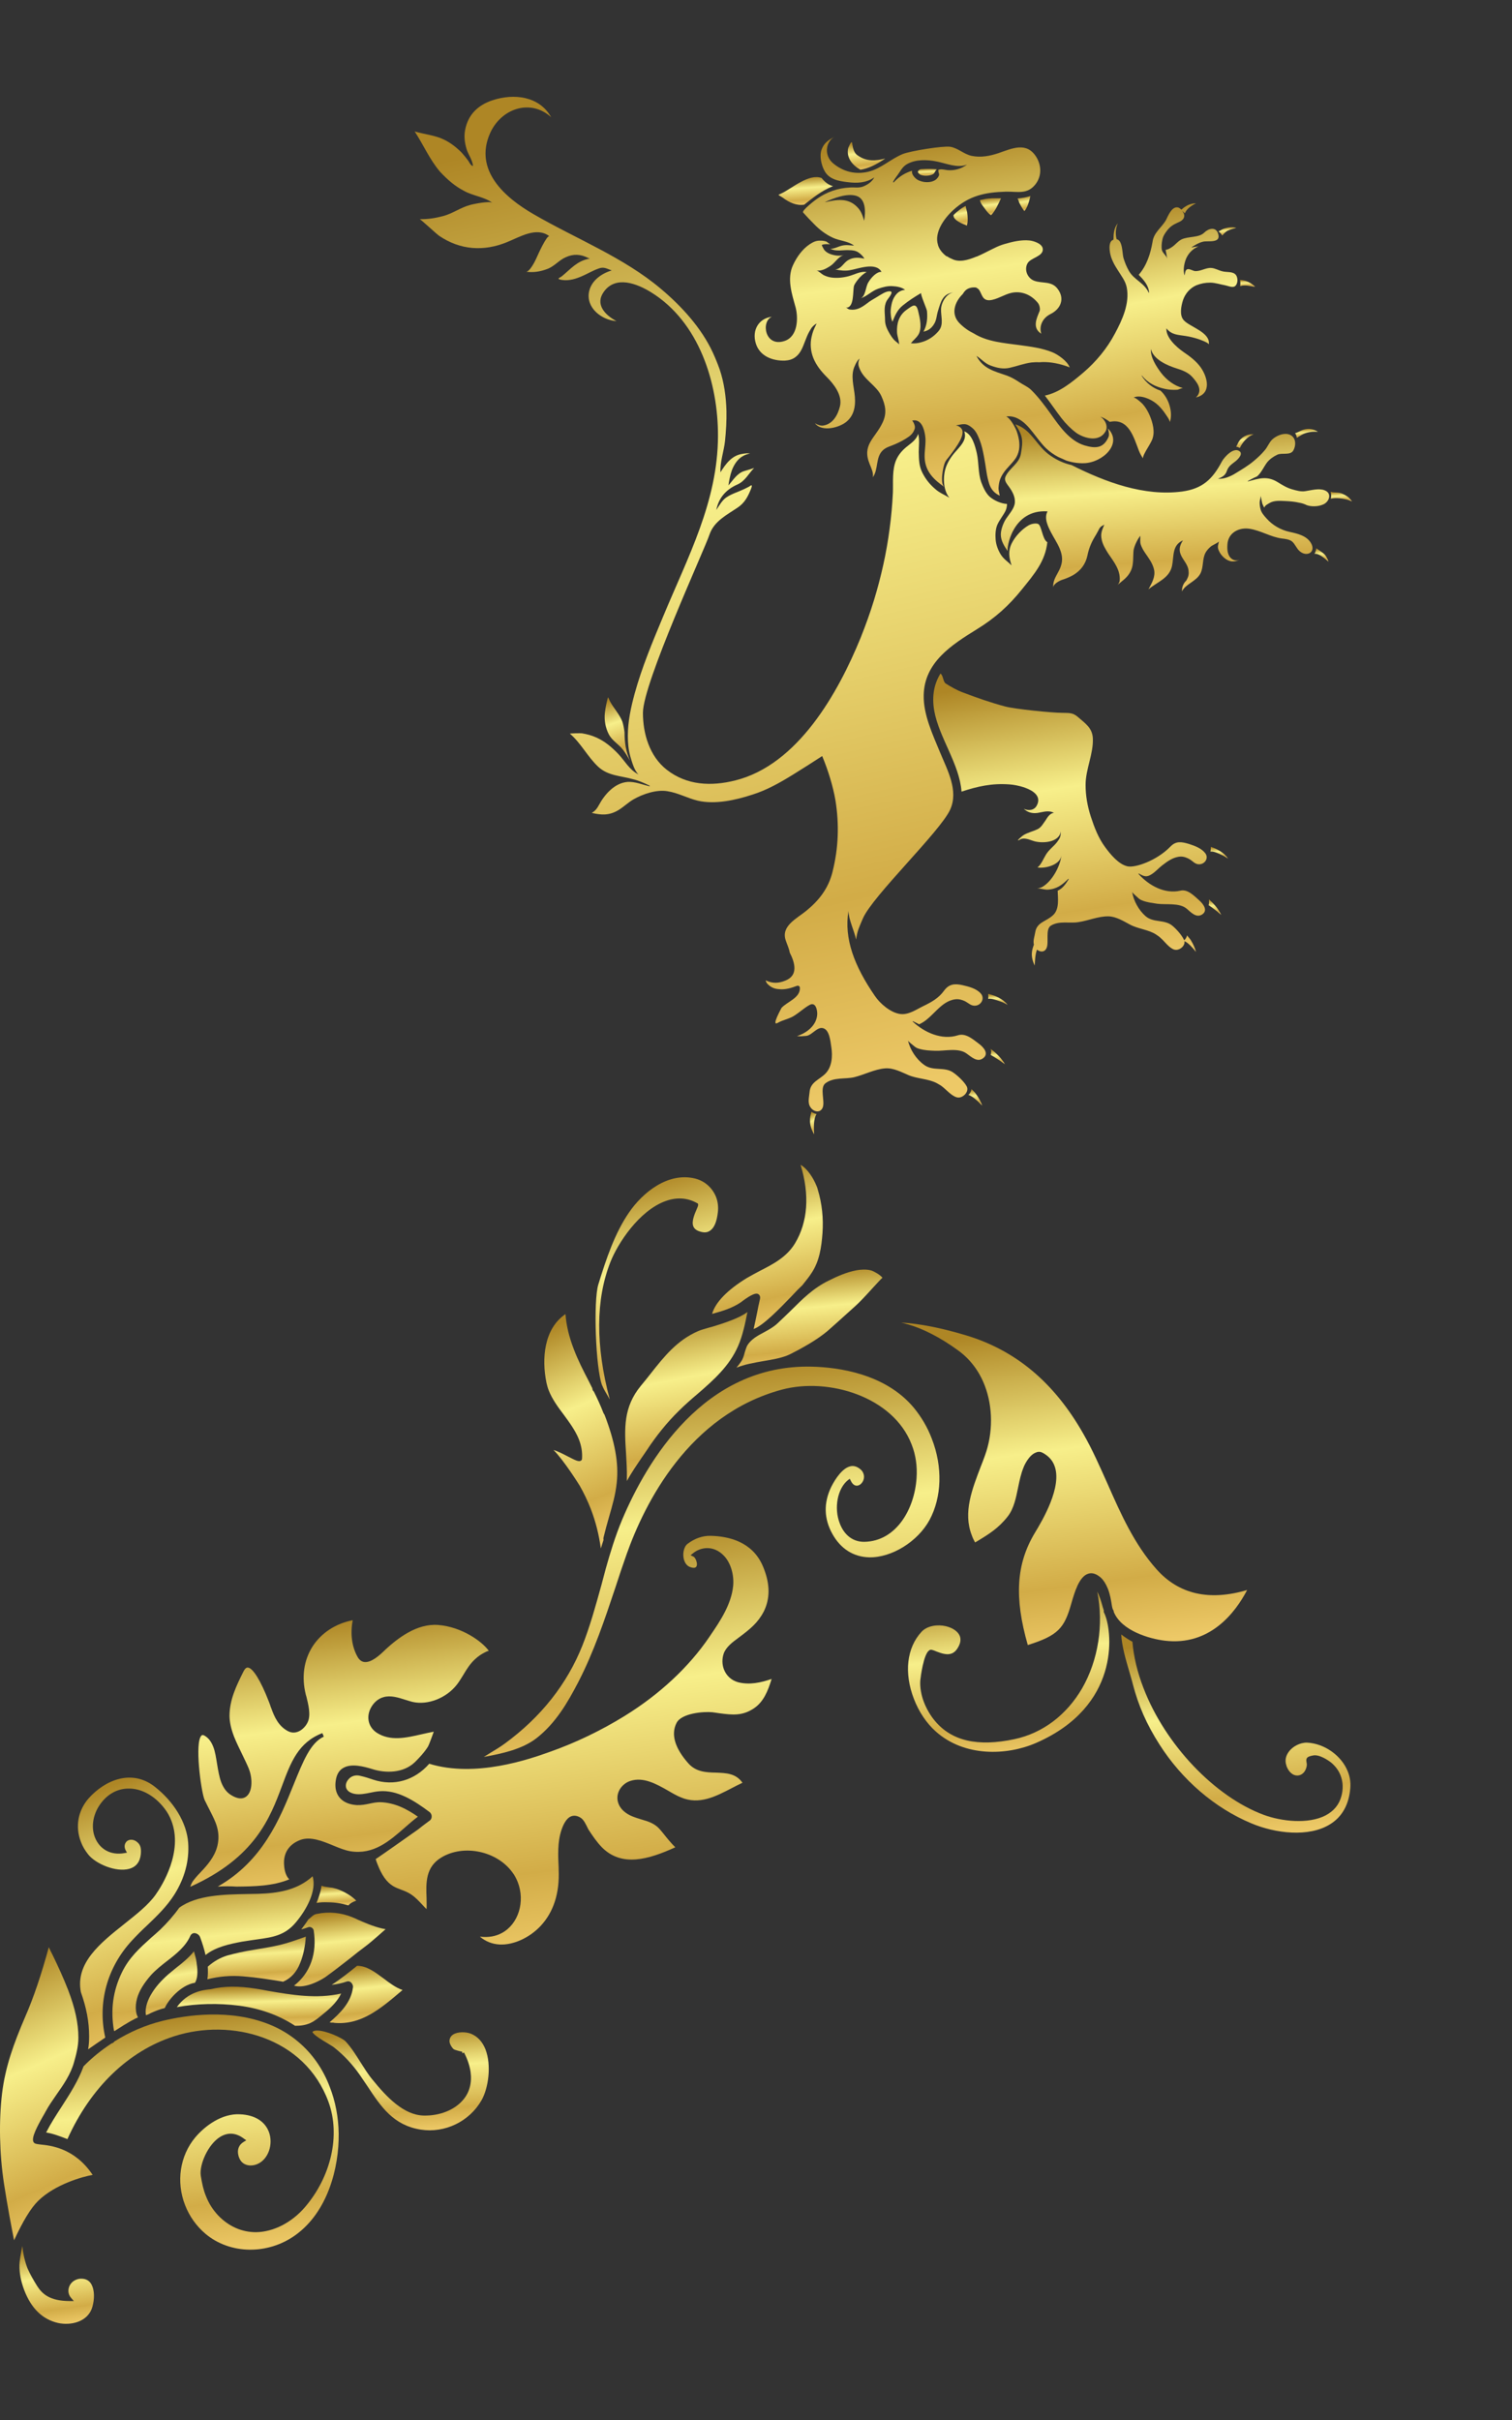 <svg width="250" height="400" viewBox="0 0 250 400" fill="none" xmlns="http://www.w3.org/2000/svg">
<rect x="0" y="0" width="250" height="400" fill="#333333" stroke="none"/>
<path d="M215.219 71.879C216.005 71.434 216.996 71.298 217.919 71.366C217.031 70.819 216.108 70.717 215.082 71.195C214.706 71.366 214.433 71.537 214.125 71.605C214.296 71.776 214.364 72.05 214.433 72.358C214.672 72.187 215.014 72.016 215.219 71.879Z" fill="url(#paint0_linear_11_19701)"/>
<path d="M218.158 90.988C217.988 90.852 217.782 90.749 217.646 90.612C217.612 90.852 217.543 91.091 217.441 91.364C217.406 91.433 217.372 91.467 217.338 91.535C218.124 91.467 219.013 92.287 219.663 92.834C219.56 92.527 219.423 92.219 219.218 91.911C218.979 91.501 218.535 91.262 218.158 90.988Z" fill="url(#paint1_linear_11_19701)"/>
<path d="M221.987 81.622C221.372 81.314 220.62 81.485 220.005 81.28C220.107 81.553 220.107 81.861 220.073 82.203C220.073 82.271 220.039 82.374 220.039 82.442C220.825 82.203 222.227 82.442 222.603 82.545C222.842 82.613 223.081 82.681 223.321 82.784C223.628 82.887 223.628 82.989 223.423 82.716C223.081 82.203 222.534 81.861 221.987 81.622Z" fill="url(#paint2_linear_11_19701)"/>
<path d="M168.521 33.489C168.76 33.967 169.034 34.48 169.376 34.89C169.752 34.446 169.957 33.899 170.128 33.352C170.23 33.044 170.299 32.703 170.367 32.395C169.683 32.634 168.966 32.737 168.248 32.805C168.384 33.044 168.453 33.318 168.521 33.489Z" fill="url(#paint3_linear_11_19701)"/>
<path d="M164.932 32.771C164.727 32.771 164.556 32.771 164.351 32.771C164.283 32.771 164.249 32.771 164.18 32.771C164.044 32.771 163.907 32.771 163.736 32.805C163.668 32.805 163.633 32.805 163.565 32.805C163.36 32.839 163.189 32.839 162.984 32.874C162.676 32.942 162.334 33.01 162.027 33.079C162.129 33.66 162.539 34.07 162.881 34.549C163.155 34.925 163.462 35.335 163.873 35.574C164.591 34.822 165.069 33.728 165.514 32.771H165.479C165.343 32.771 165.138 32.771 164.932 32.771Z" fill="url(#paint4_linear_11_19701)"/>
<path d="M158.608 34.72C158.437 34.856 158.266 34.993 158.129 35.096C158.095 35.096 158.095 35.13 158.095 35.13C157.924 35.267 157.788 35.403 157.651 35.574C157.651 35.574 157.651 35.608 157.651 35.643C157.685 36.429 159.155 37.01 159.873 37.283C160.078 36.463 160.01 35.882 159.907 35.061C159.873 34.891 159.702 34.378 159.668 34.036C159.326 34.207 158.95 34.446 158.608 34.72Z" fill="url(#paint5_linear_11_19701)"/>
<path d="M146.062 26.413C146.164 26.344 146.267 26.276 146.369 26.207C144.831 26.584 143.327 26.754 141.823 25.695C141.447 25.455 141.242 25.079 141.105 24.669C141.071 24.532 141.037 24.396 141.002 24.293C141.002 24.191 140.968 24.054 140.934 23.951C140.9 23.233 140.695 23.404 140.25 24.464C139.874 26.071 140.968 27.336 142.267 28.053C143.635 27.848 144.899 27.165 146.062 26.413Z" fill="url(#paint6_linear_11_19701)"/>
<path d="M132.969 33.831C134.439 32.668 135.841 31.54 137.618 30.822C137.653 30.822 137.721 30.788 137.755 30.788C137.345 30.651 136.969 30.48 136.661 30.241C136.354 30.002 136.08 29.729 135.841 29.421C133.755 28.634 130.952 31.13 129.311 31.916C128.491 32.327 128.559 32.087 129.414 32.668C130.474 33.455 131.67 34.036 132.969 33.831Z" fill="url(#paint7_linear_11_19701)"/>
<path d="M205.065 47.231C205.065 47.231 205.065 47.265 205.065 47.3C205.783 47.026 206.774 47.3 207.527 47.402C206.877 46.718 205.954 46.308 205.031 46.274C205.099 46.513 205.099 46.821 205.065 47.231Z" fill="url(#paint8_linear_11_19701)"/>
<path d="M203.048 38.104C203.493 37.899 203.937 37.796 204.416 37.659C203.766 37.488 203.151 37.557 202.467 37.762C202.091 37.864 201.817 38.104 201.476 38.24C201.749 38.48 201.954 38.685 202.091 38.924C202.364 38.617 202.672 38.275 203.048 38.104Z" fill="url(#paint9_linear_11_19701)"/>
<path d="M219.013 81.04C218.09 80.665 216.791 81.04 215.868 81.177C215.116 81.314 214.33 81.075 213.612 80.87C212.758 80.63 211.937 80.118 211.219 79.673C209.476 78.613 208.143 79.092 206.365 79.57C206.331 79.57 206.297 79.502 206.331 79.502C206.741 79.297 207.254 78.989 207.835 78.75C208.519 78.203 208.963 77.143 209.51 76.425C209.954 75.879 210.536 75.468 211.185 75.161C211.937 74.785 213.373 75.332 213.851 74.443C214.398 73.417 214.228 72.084 213.031 71.776C212.142 71.537 210.98 72.05 210.33 72.665C209.818 73.178 209.578 73.896 209.1 74.443C208.587 75.058 207.972 75.639 207.356 76.152C206.399 76.972 205.339 77.588 204.28 78.237C203.459 78.75 202.331 79.229 201.374 79.126C202.058 78.887 202.605 78.579 202.844 77.861C203.083 77.178 203.459 76.87 204.04 76.425C204.451 76.152 205.544 75.195 205.032 74.648C204.963 74.614 204.929 74.579 204.895 74.545C203.938 73.896 202.434 75.537 202.023 76.289C200.485 79.229 198.776 80.801 195.426 81.246C189.17 82.066 182.811 79.707 177.171 76.87C175.94 76.596 174.744 76.049 173.718 75.332C171.325 73.725 170.641 71.024 167.872 70.135C169.171 72.084 169.171 72.836 168.795 75.024C168.522 76.631 166.881 77.383 166.266 78.75C165.958 79.468 166.505 79.981 166.881 80.528C167.394 81.246 167.872 82.134 167.804 83.057C167.736 84.049 166.847 84.972 166.334 85.758C165.89 86.442 165.479 87.536 165.479 88.356C165.479 89.416 166.095 90.339 166.642 91.125C166.368 90.715 167.36 84.117 173.205 84.527C172.59 85.656 173.274 87.023 173.786 88.014C174.675 89.724 176.111 91.467 175.427 93.518C175.188 94.304 174.675 94.988 174.368 95.74C174.197 96.184 174.094 96.663 174.162 97.142C174.06 96.561 175.188 95.979 175.598 95.843C176.248 95.638 176.829 95.398 177.444 95.056C178.709 94.304 179.495 93.245 179.803 91.809C180.008 90.783 180.384 89.792 180.931 88.869C181.17 88.459 181.41 88.083 181.615 87.672C181.717 87.433 181.854 87.228 182.025 87.057C182.128 86.955 182.606 86.749 182.606 86.681C182.23 87.604 181.923 88.185 182.162 89.211C182.333 90.031 182.777 90.749 183.222 91.467C184.145 92.834 185.273 94.202 185.136 95.945C185.136 96.185 184.931 96.561 184.76 96.697C185.649 95.911 186.469 95.467 187.016 94.27C187.461 93.279 187.324 92.048 187.426 90.988C187.529 90.236 188.076 89.177 188.52 88.561C188.589 89.074 188.452 89.518 188.623 90.031C188.794 90.544 189.067 90.988 189.341 91.399C189.922 92.253 190.571 93.074 190.811 94.133C191.084 95.33 190.435 96.39 189.888 97.415C191.323 96.185 193.34 95.603 193.785 93.552C194.127 91.946 193.751 90.134 195.597 89.313C195.015 90.202 194.845 90.988 195.357 91.946C195.768 92.732 196.417 93.381 196.52 94.304C196.588 94.885 196.52 95.262 196.246 95.774C196.178 95.945 196.041 96.082 195.938 96.185C195.562 96.663 195.426 97.176 195.426 97.757C196.041 96.492 197.819 96.116 198.502 94.749C199.015 93.689 198.776 92.39 199.323 91.364C199.562 90.92 199.904 90.578 200.28 90.27C200.451 90.134 201.511 89.655 201.545 89.484C201.442 90.1 201.237 90.339 201.511 90.988C201.716 91.467 202.023 91.877 202.434 92.219C203.288 92.937 204.143 92.971 205.066 92.424C204.485 92.766 203.869 92.663 203.425 92.151C202.878 91.535 202.878 90.476 202.981 89.689C203.254 87.946 204.963 87.16 206.57 87.399C208.45 87.672 210.091 88.766 211.937 89.006C212.484 89.074 213.168 89.142 213.612 89.484C214.125 89.894 214.364 90.647 214.877 91.091C216.074 92.151 217.646 91.262 216.757 89.758C216.039 88.527 214.467 88.185 213.202 87.912C211.8 87.604 210.399 86.818 209.442 85.724C209.031 85.279 208.553 84.733 208.416 84.151C208.313 83.775 208.279 83.399 208.279 83.023C208.279 82.75 208.484 82.169 208.416 81.929C208.553 82.34 208.587 82.75 208.69 83.16C208.69 83.228 209.031 83.946 209.031 83.912C209.168 83.536 209.544 83.365 209.886 83.16C210.672 82.681 211.664 82.784 212.552 82.818C213.27 82.852 214.091 82.921 214.809 83.092C215.253 83.16 215.663 83.297 216.074 83.502C216.826 83.775 217.988 83.741 218.74 83.399C219.731 83.023 220.347 81.553 219.013 81.04Z" fill="url(#paint10_linear_11_19701)"/>
<path d="M76.768 31.575C78.273 32.395 80.05 32.532 81.418 33.523C80.905 33.181 78.204 33.728 77.657 33.899C76.153 34.309 74.82 35.301 73.281 35.711C71.983 36.053 70.752 36.258 69.384 36.224C69.555 36.224 72.051 38.583 72.632 38.993C76.119 41.352 80.016 41.591 83.845 40.018C85.964 39.164 88.733 37.42 90.853 39.061C90.442 38.753 88.904 42.172 88.733 42.582C88.528 43.061 87.571 45.009 86.956 44.907C88.186 45.078 89.314 44.907 90.477 44.462C91.639 44.052 92.425 42.992 93.553 42.514C94.818 41.933 96.015 42.001 97.279 42.651L97.314 42.685C97.348 42.685 97.416 42.685 97.451 42.685C97.485 42.685 97.485 42.753 97.451 42.753C95.399 43.129 94.408 44.428 92.904 45.659C92.562 45.932 91.844 46.103 92.938 46.274C94.135 46.445 95.297 46.069 96.356 45.59C97.211 45.214 98.066 44.702 98.955 44.394C99.843 44.052 100.288 44.394 101.142 44.702C99.502 45.18 97.826 46.343 97.416 48.12C96.801 50.855 99.467 52.906 101.929 53.077C100.049 52.086 98.339 50.308 99.843 48.223C101.826 45.454 105.416 46.924 107.672 48.325C115.569 53.214 118.748 63.264 118.714 72.084C118.679 82.921 113.723 92.082 109.62 101.962C107.877 106.132 106.133 110.303 104.937 114.645C104.322 116.901 103.809 119.26 103.809 121.618C103.809 122.781 103.911 123.943 104.219 125.037C104.493 125.926 104.869 127.396 105.587 128.011C104.048 127.259 103.296 125.721 102.168 124.558C101.108 123.464 99.98 122.507 98.579 121.892C97.826 121.55 97.04 121.345 96.22 121.208C96.049 121.174 94.169 121.208 94.237 121.276C96.049 122.815 97.143 125.071 98.886 126.712C100.561 128.284 102.681 128.216 104.664 128.797C105.552 129.002 106.407 129.378 107.398 129.857C107.467 129.891 107.433 129.959 107.364 129.959C106.202 129.686 105.005 129.173 103.775 129.242C101.621 129.413 99.98 131.293 99.023 133.07C98.715 133.651 98.442 133.993 97.895 134.335C97.861 134.335 97.861 134.369 97.861 134.369C99.365 134.711 100.698 134.848 102.271 133.891C103.159 133.344 103.877 132.626 104.766 132.113C106.339 131.224 108.561 130.472 110.372 130.78C112.116 131.053 113.688 131.942 115.398 132.352C118.269 133.002 121.619 132.25 124.354 131.361C126.781 130.609 129.003 129.344 131.157 128.011C132.764 127.02 134.37 125.994 135.943 124.968C136.9 127.259 137.721 129.891 138.131 132.25C138.78 136.284 138.644 140.147 137.652 144.112C136.969 146.847 135.43 148.83 133.277 150.573C131.738 151.838 129.072 153.069 129.926 155.462C130.166 156.18 130.473 156.795 130.576 157.444C131.431 159.119 132.046 161.239 129.824 162.094C128.73 162.538 127.773 162.572 126.713 162.094C126.542 161.991 126.576 162.128 126.816 162.538C127.363 163.153 128.012 163.461 128.798 163.495C129.79 163.632 130.884 163.29 131.772 162.948C131.978 162.88 132.217 162.982 132.251 163.222C132.388 164.931 130.166 165.546 129.209 166.606C129.277 166.538 127.431 169.751 128.593 169.067C129.482 168.555 130.542 168.418 131.396 167.837C132.251 167.29 132.969 166.606 133.824 166.127C134.815 165.546 135.123 166.811 135.123 167.563C135.088 169.443 133.413 170.742 131.772 171.255C132.285 171.324 132.832 171.255 133.311 171.221C134.268 171.118 135.123 169.649 136.114 169.956C137.139 170.23 137.31 172.11 137.447 173.033C137.686 174.537 137.584 176.349 136.456 177.477C135.43 178.502 133.994 178.844 133.858 180.519C133.789 181.374 133.482 182.297 134.029 183.049C134.541 183.801 135.67 184.04 136.046 183.015C136.422 181.989 135.499 179.767 136.49 179.049C137.857 178.024 139.669 178.4 141.208 178.058C142.917 177.648 144.592 176.725 146.369 176.588C147.703 176.486 149.036 177.203 150.232 177.716C151.702 178.332 153.514 178.297 154.916 179.049C155.634 179.46 155.497 179.357 156.078 179.836C156.693 180.348 157.719 181.511 158.608 181.408C159.428 181.306 160.249 180.348 159.838 179.562C159.428 178.776 158.266 177.716 157.548 177.238C156.112 176.28 154.266 177.101 152.796 176.007C151.497 175.084 150.472 173.511 150.13 171.973C150.164 172.178 150.95 172.725 151.121 172.896C151.429 173.17 151.668 173.272 152.044 173.375C152.899 173.614 153.719 173.648 154.608 173.682C156.181 173.751 158.437 173.135 159.804 174.127C160.591 174.674 161.548 175.631 162.505 174.947C163.599 174.195 162.642 173.101 161.855 172.52C160.932 171.836 159.702 170.708 158.403 171.118C155.736 171.973 152.865 170.674 150.916 168.862C150.882 168.828 150.916 168.794 150.95 168.794C151.292 168.965 151.668 169.136 151.976 169.307C154.198 168.349 155.463 165.444 157.992 165.17C158.539 165.102 159.121 165.273 159.599 165.512C160.112 165.786 160.488 166.196 161.069 166.23C162.163 166.298 162.915 165.068 162.163 164.213C161.445 163.393 160.214 163.085 159.189 162.846C157.822 162.538 156.899 162.641 156.078 163.769C155.189 164.999 153.993 165.649 152.66 166.298C151.463 166.88 150.198 167.803 148.797 167.597C147.224 167.358 145.515 165.888 144.66 164.623C141.242 159.666 139.532 155.12 140.285 150.573C140.319 152.009 141.276 153.923 141.549 155.291C141.754 153.821 142.062 153.24 142.677 151.804C144.284 148.078 155.463 137.446 157.104 133.822C158.539 130.677 156.625 127.259 155.429 124.353C154.232 121.447 152.66 118.131 152.728 114.918C152.83 109.483 157.309 106.611 161.514 104.013C164.522 102.167 166.812 100.116 169 97.381C170.983 94.92 172.829 92.8 173.171 89.621C172.316 89.142 172.248 86.784 171.598 86.579C171.154 86.442 170.47 86.613 170.094 86.818C168.966 87.467 167.872 88.63 167.291 89.792C166.641 91.091 166.846 92.185 167.257 93.45C166.641 92.834 165.992 92.458 165.479 91.672C165.035 90.954 164.693 90.065 164.624 89.211C164.556 88.459 164.59 87.467 164.898 86.749C165.24 85.963 165.821 85.279 166.231 84.493C166.402 84.151 166.505 83.673 166.505 83.297C165.547 83.263 164.317 82.716 163.599 82.066C162.949 81.451 162.539 80.493 162.231 79.673C161.719 78.203 161.855 76.494 161.514 74.921C161.24 73.759 160.761 71.776 159.428 71.298C159.873 72.494 159.086 73.417 158.334 74.272C157.548 75.126 156.933 75.913 156.488 77.007C155.873 78.511 155.873 80.938 156.967 82.271C156.215 81.793 155.36 81.485 154.642 80.835C153.719 80.049 153.07 79.229 152.523 78.169C151.942 77.041 151.942 75.981 151.907 74.716C151.907 73.793 152.078 72.597 151.805 71.708C151.531 72.699 150.643 73.246 149.891 73.862C149.173 74.443 148.592 75.126 148.215 75.947C147.463 77.588 147.703 79.707 147.634 81.451C147.532 83.468 147.361 85.45 147.087 87.433C146.575 91.399 145.686 95.33 144.523 99.159C143.874 101.278 143.122 103.363 142.301 105.415C138.575 114.542 131.909 126.438 121.551 129.002C117.586 129.994 113.552 129.823 110.236 127.225C107.398 125.003 106.304 121.276 106.304 117.824C106.304 112.935 116.457 90.92 117.312 88.356C118.064 86.134 120.184 85.109 121.995 83.878C123.055 83.16 123.602 82.203 124.081 81.04C124.149 80.904 124.559 79.947 124.081 80.288C123.807 80.493 123.363 80.664 123.055 80.835C122.064 81.314 121.038 81.587 120.115 82.203C119.397 82.681 118.919 83.57 118.44 84.288C118.816 82.305 120.047 80.904 121.927 80.083C123.226 79.502 123.773 78.272 124.696 77.349C124.149 77.554 123.602 77.69 123.055 77.861C121.893 78.203 121.209 79.365 120.457 80.22C120.423 80.254 120.594 79.263 120.628 79.126C120.731 78.613 120.867 78.135 121.038 77.656C121.414 76.733 121.961 75.879 122.816 75.4C123.192 75.161 123.602 75.058 124.012 74.956C123.568 74.887 123.124 74.956 122.713 75.024C120.97 75.297 119.979 76.699 119.124 78.066C119.021 76.425 119.705 74.545 119.876 72.904C120.047 71.229 120.149 69.554 120.115 67.913C120.047 65.589 119.739 63.264 118.987 61.042C118.645 60.085 118.269 59.162 117.859 58.273C115.979 54.205 112.697 50.616 109.279 47.744C103.091 42.514 95.16 39.437 88.221 35.403C83.366 32.6 78.375 28.122 81.007 22.071C82.819 17.935 87.708 16.259 91.126 19.37C89.178 15.883 84.973 15.405 81.452 16.567C79.059 17.354 77.384 18.926 76.905 21.49C76.7 22.55 76.837 23.609 77.144 24.635C77.418 25.558 78.136 26.447 78.204 27.438C77.828 27.404 77.589 26.789 77.384 26.515C77.042 26.071 76.7 25.626 76.324 25.216C75.469 24.361 74.512 23.609 73.452 23.097C71.948 22.345 70.171 22.208 68.564 21.729C70 23.917 71.025 26.344 72.735 28.361C74.034 29.763 75.298 30.822 76.768 31.575Z" fill="url(#paint11_linear_11_19701)"/>
<path d="M103.022 123.943C103.433 124.49 103.809 125.105 104.185 125.755C103.501 124.353 103.262 122.712 103.262 121.037C103.193 120.456 103.091 119.909 102.92 119.328C102.476 118.097 101.484 117.106 100.869 115.943C100.869 115.943 100.527 115.191 100.527 115.26C100.288 116.114 100.117 116.935 100.014 117.824C99.877 119.054 100.117 120.353 100.698 121.447C101.245 122.439 102.305 123.02 103.022 123.943Z" fill="url(#paint12_linear_11_19701)"/>
<path d="M163.394 164.281C163.428 164.589 163.428 164.863 163.394 165.102C163.906 164.999 164.624 165.273 165.069 165.409C165.582 165.58 166.129 165.786 166.607 166.093C165.787 165.068 164.624 164.589 163.394 164.281Z" fill="url(#paint13_linear_11_19701)"/>
<path d="M200.211 139.976C200.211 140.249 200.177 140.523 200.143 140.762C200.656 140.694 201.305 141.001 201.681 141.172C202.16 141.377 202.638 141.617 203.049 141.924C202.399 140.933 201.374 140.386 200.211 139.976Z" fill="url(#paint14_linear_11_19701)"/>
<path d="M204.997 74.033C205.51 73.007 206.228 72.187 207.288 71.776C206.228 71.708 205.168 72.255 204.689 73.246C204.587 73.451 204.519 73.656 204.382 73.828C204.621 73.862 204.792 73.93 204.997 74.033Z" fill="url(#paint15_linear_11_19701)"/>
<path d="M166.163 175.904C165.548 174.879 164.762 174.093 163.804 173.375C163.873 173.58 163.907 173.785 163.873 173.99C163.873 174.127 163.839 174.264 163.804 174.366C164.659 174.845 165.411 175.357 166.163 175.904Z" fill="url(#paint16_linear_11_19701)"/>
<path d="M199.903 149.24C199.903 149.377 199.869 149.479 199.835 149.616C200.553 150.094 201.271 150.641 201.92 151.223C201.442 150.197 200.724 149.411 199.903 148.659C199.903 148.83 199.903 149.035 199.903 149.24Z" fill="url(#paint17_linear_11_19701)"/>
<path d="M160.625 180.007C160.591 180.383 160.386 180.724 160.112 180.998C160.796 181.135 161.753 182.092 162.402 182.741C162.163 182.058 161.821 181.442 161.377 180.827C161.172 180.519 160.864 180.28 160.625 180.007Z" fill="url(#paint18_linear_11_19701)"/>
<path d="M188.281 45.419C189.101 46.274 189.887 47.129 189.99 48.325C189.99 48.359 189.956 48.394 189.921 48.359C189.204 46.753 187.528 46.274 186.674 44.804C186.264 44.086 185.99 43.403 185.751 42.616C185.546 41.898 185.648 39.711 184.623 39.54C184.383 38.651 184.486 37.625 184.828 36.907C184.178 37.66 184.11 38.651 184.11 39.608C184.076 39.642 184.007 39.642 183.973 39.676C183.597 39.847 183.324 40.394 183.529 41.727C183.7 42.787 184.247 43.779 184.828 44.667C185.375 45.556 186.093 46.445 186.298 47.505C186.811 50.137 185.58 52.838 184.349 55.128C183.05 57.59 181.238 59.777 179.119 61.589C177.307 63.127 175.153 64.905 172.76 65.384C173.718 66.614 174.572 67.913 175.529 69.144C176.247 70.067 177.068 70.888 177.991 71.571C179.358 72.494 181.751 73.11 182.777 71.332C183.29 70.477 182.708 69.315 181.922 68.871C182.059 68.905 182.64 69.11 183.255 69.554C183.324 69.623 183.426 69.691 183.495 69.725H183.529C186.64 69.076 187.46 72.323 188.315 74.511C188.486 74.956 188.725 75.366 188.998 75.776C188.93 75.673 189.101 75.229 189.169 75.092C189.58 74.238 190.127 73.52 190.503 72.665C191.015 71.4 190.605 69.862 190.092 68.665C189.819 68.016 189.443 67.366 188.964 66.82C188.793 66.614 187.665 65.589 187.392 65.725C188.52 65.179 190.263 65.965 191.152 66.683C191.665 67.093 192.109 67.606 192.485 68.118C192.656 68.392 193.545 69.52 193.408 69.828C193.989 68.187 193.272 65.794 191.87 64.563C190.605 64.153 189.477 63.264 188.759 62.102C188.759 62.068 188.793 62.068 188.793 62.068C189.819 63.333 191.084 63.948 192.656 64.29C193.306 64.427 193.955 64.461 194.605 64.427C194.844 64.427 195.459 64.085 195.63 64.153C194.16 63.777 192.896 62.82 191.973 61.623C191.186 60.564 190.195 59.059 190.297 57.692C190.708 59.435 193.032 60.427 194.571 60.905C195.459 61.179 196.451 61.555 197.1 62.273C197.852 63.093 199.015 64.495 197.75 65.691C200.382 65.076 199.664 62.341 198.536 60.734C197.784 59.675 196.724 58.889 195.665 58.171C194.536 57.384 192.759 55.812 192.861 54.273C193.716 55.367 194.776 55.333 196.041 55.538C196.724 55.641 197.408 55.812 198.058 56.017C198.297 56.085 199.904 56.666 199.869 56.94C200.177 54.923 196.758 54.068 195.733 52.94C194.981 52.12 195.289 50.616 195.596 49.624C195.972 48.53 196.724 47.642 197.784 47.163C198.57 46.855 199.254 46.719 200.109 46.719C200.929 46.719 201.818 47.026 202.604 47.163C203.151 47.266 203.903 47.676 204.313 47.197C204.689 46.753 204.689 45.967 204.382 45.488C203.903 44.804 202.809 45.044 202.091 44.838C201.51 44.702 200.895 44.326 200.28 44.291C199.357 44.223 198.536 44.873 197.579 44.804C197.237 44.77 196.656 44.394 196.348 44.496C195.938 44.599 195.938 45.214 195.87 45.522C195.528 44.667 195.835 43.197 196.28 42.411C196.69 41.659 197.374 41.044 198.16 40.736C197.75 40.77 197.408 40.804 197.1 40.907C197.066 40.907 197.032 40.873 197.066 40.839C197.647 40.463 198.194 40.121 198.912 39.95C199.698 39.745 201.955 40.292 201.408 38.617C201.032 37.42 199.801 37.762 199.117 38.446C198.228 39.335 196.485 39.027 195.357 39.574C194.742 39.882 194.366 40.428 193.819 40.804C193.511 41.01 193.101 41.283 192.725 41.283C192.827 41.762 192.896 42.24 192.998 42.753C192.896 42.275 192.246 41.864 192.109 41.317C192.007 40.839 192.075 40.155 192.178 39.676C192.28 39.061 192.622 38.548 192.998 38.07C193.443 37.489 193.955 37.147 194.639 36.839C195.22 36.6 195.87 36.258 195.801 35.574C195.801 35.369 195.665 35.096 195.459 34.856C195.596 34.959 195.767 35.096 195.904 35.267C196.212 34.48 196.998 34.002 197.75 33.592C197.1 33.626 196.485 33.797 195.904 34.207C195.665 34.343 195.494 34.549 195.323 34.651C195.118 34.446 194.878 34.275 194.673 34.275C193.716 34.173 193.135 35.677 192.793 36.361C192.075 37.625 190.776 38.412 190.571 39.95C190.229 41.933 189.614 43.881 188.281 45.419Z" fill="url(#paint19_linear_11_19701)"/>
<path d="M134.165 183.767C134.029 184.28 133.892 184.758 133.926 185.374C133.96 186.126 134.234 186.844 134.61 187.493C134.576 186.502 134.473 184.895 135.02 184.143C134.678 184.075 134.405 183.938 134.165 183.767Z" fill="url(#paint20_linear_11_19701)"/>
<path d="M190.435 144.488C191.084 144.078 191.563 143.497 192.144 143.052C193.067 142.334 194.058 141.617 195.255 141.582C195.767 141.582 196.314 141.788 196.759 142.061C197.203 142.335 197.545 142.779 198.092 142.847C199.118 142.984 199.938 141.89 199.288 141.035C198.673 140.215 197.545 139.805 196.588 139.497C195.323 139.121 194.434 138.984 193.511 139.942C191.289 142.232 187.7 143.497 186.401 143.189C184.931 142.847 183.597 141.206 182.743 140.044C181.615 138.54 180.931 136.728 180.35 134.95C179.803 133.241 179.495 131.532 179.495 129.72C179.495 127.122 180.828 124.558 180.692 121.994C180.589 120.285 179.427 119.567 178.265 118.542C177.376 117.755 176.76 117.858 175.598 117.824C174.026 117.824 167.77 117.208 166.163 116.764C163.838 116.149 161.514 115.328 159.258 114.474C158.232 114.098 157.275 113.551 156.352 112.969C155.907 112.628 155.976 111.67 155.497 111.329C154.506 112.969 154.027 114.918 154.472 117.482C155.258 121.892 158.642 126.267 158.984 130.848C161.685 129.959 164.009 129.447 166.881 129.652C167.496 129.686 168.522 129.857 169.479 130.199C170.915 130.712 172.18 131.635 171.462 133.07C171.052 133.959 170.06 134.062 169.274 133.686C169.855 134.233 170.607 134.506 171.564 134.369C172.453 134.233 173.41 133.857 174.265 134.369C173.513 134.404 173.068 135.327 172.898 135.566C172.487 136.113 172.18 136.762 171.53 137.07C170.812 137.412 170.026 137.583 169.308 137.993C168.932 138.198 167.701 139.326 168.693 138.745C169.308 138.403 170.197 138.779 170.812 138.984C172.18 139.463 175.154 139.326 175.393 137.412C175.393 138.266 175.29 138.506 174.778 139.189C174.231 139.907 173.444 140.42 172.932 141.275C172.487 141.993 172.18 142.881 171.53 143.394C171.564 143.394 171.598 143.394 171.633 143.394C172.897 143.565 175.29 142.95 175.496 141.411C175.29 143.189 173.991 145.616 172.385 146.573C172.111 146.744 171.769 146.813 171.462 146.847C171.872 146.813 172.658 147.052 173.171 147.052C174.675 146.984 175.598 146.3 176.624 145.274C176.658 145.24 176.726 145.309 176.692 145.343C176.179 146.163 175.701 146.847 174.88 147.223C174.914 148.454 175.188 150.231 174.162 151.223C172.966 152.385 171.428 152.351 171.154 154.163C171.052 154.812 170.778 155.496 170.949 156.145C170.778 156.59 170.641 157.034 170.607 157.547C170.573 158.265 170.778 158.983 171.086 159.598C171.12 158.846 171.154 157.752 171.462 156.966C171.975 157.376 172.692 157.444 173.034 156.726C173.479 155.769 172.795 153.616 173.752 153C175.154 152.146 176.795 152.658 178.299 152.419C179.94 152.18 181.615 151.428 183.29 151.462C184.555 151.496 185.751 152.248 186.845 152.829C188.178 153.547 189.922 153.65 191.152 154.47C191.802 154.915 191.665 154.812 192.212 155.325C192.759 155.872 193.648 157.034 194.468 157C195.186 157 195.973 156.282 195.836 155.564C196.451 155.803 197.237 156.692 197.75 157.342C197.579 156.692 197.306 156.077 196.93 155.462C196.759 155.154 196.485 154.915 196.28 154.607C196.212 154.915 196.041 155.188 195.802 155.427C195.802 155.393 195.802 155.359 195.767 155.359C195.426 154.573 194.434 153.479 193.785 152.966C192.486 151.941 190.708 152.556 189.409 151.428C188.281 150.436 187.426 148.898 187.187 147.394C187.221 147.599 187.905 148.146 188.076 148.317C188.349 148.59 188.554 148.727 188.93 148.864C189.717 149.172 190.503 149.24 191.323 149.377C192.827 149.582 194.981 149.172 196.212 150.197C196.896 150.778 197.75 151.735 198.707 151.188C199.801 150.539 198.981 149.445 198.297 148.83C197.477 148.112 196.383 146.915 195.152 147.223C192.554 147.804 189.956 146.368 188.247 144.454C188.212 144.42 188.281 144.386 188.315 144.386C189.17 144.898 189.614 145.035 190.435 144.488Z" fill="url(#paint21_linear_11_19701)"/>
<path d="M168.214 69.144C169.273 69.657 170.06 70.546 170.777 71.469C171.495 72.357 172.145 73.315 172.965 74.101C173.581 74.682 174.264 75.161 174.982 75.537C175.427 75.742 175.871 75.913 176.281 76.118C177.204 76.425 178.196 76.596 179.255 76.562C182.332 76.46 185.682 73.315 183.187 70.819C183.289 71.161 183.46 71.845 183.289 72.221C182.469 74.101 181.17 74.169 179.324 73.622C176.828 72.87 175.153 70.409 173.717 68.392C172.726 67.025 171.7 65.623 170.47 64.427C169.889 63.88 169.171 63.606 168.521 63.162C167.906 62.751 167.256 62.375 166.538 62.102C164.385 61.35 162.573 60.974 161.445 58.82C162.265 59.333 162.846 60.085 163.804 60.427C164.829 60.803 165.821 61.042 166.915 60.803C168.145 60.529 169.273 60.085 170.538 59.914C170.948 59.88 171.393 59.846 171.803 59.88C173.273 59.743 174.777 60.017 176.145 60.461C176.384 60.529 176.623 60.632 176.862 60.734C176.521 59.709 174.914 58.581 173.957 58.205C172.247 57.521 170.333 57.282 168.555 57.042C166.026 56.701 163.222 56.495 161.035 55.128C160.18 54.718 159.394 54.171 158.676 53.453C157.138 51.915 157.855 49.898 159.189 48.599C159.394 48.257 159.633 47.949 159.941 47.778C160.248 47.607 160.624 47.505 161 47.505C161.069 47.505 161.137 47.505 161.206 47.505H161.24C161.308 47.505 161.376 47.539 161.479 47.573C161.479 47.573 161.513 47.573 161.513 47.607C161.582 47.642 161.65 47.676 161.684 47.71C161.753 47.778 161.821 47.812 161.889 47.915C162.368 48.599 162.402 49.693 163.633 49.624C164.795 49.556 166.094 48.633 167.291 48.394C169 48.052 170.572 48.77 171.632 50.103C171.871 50.41 172.042 51.094 171.871 51.47C171.427 52.564 170.606 54.205 172.179 55.162C171.803 54.171 172.179 52.667 173.683 51.915C175.358 51.094 176.145 49.385 174.845 47.71C173.854 46.411 172.35 46.889 171.017 46.411C169.889 46.001 169.307 44.599 169.889 43.539C170.401 42.582 172.521 42.411 172.418 41.146C172.35 40.258 170.88 39.813 170.196 39.745C168.897 39.608 167.393 39.95 166.128 40.326C165.992 40.36 165.821 40.428 165.684 40.463C165.068 40.668 164.453 40.975 163.769 41.317C163.086 41.659 162.368 42.035 161.65 42.343C161.582 42.377 161.513 42.411 161.479 42.411C161.479 42.411 161.479 42.411 161.445 42.411C159.975 43.026 158.539 43.403 157.377 42.787C157.103 42.685 156.796 42.514 156.522 42.309C156.556 42.343 156.556 42.377 156.556 42.411C155.77 41.83 155.292 41.181 155.086 40.497V40.463C154.471 38.48 155.975 36.224 157.616 34.719C160.248 32.327 162.881 31.78 166.333 31.677C168.282 31.643 169.854 32.19 171.222 30.446C172.247 29.113 172.213 27.37 171.359 25.968C169.752 23.37 167.359 24.532 165.068 25.319C163.633 25.797 162.163 26.071 160.659 25.763C159.36 25.489 158.402 24.464 157.103 24.259C155.873 24.088 150.574 24.942 149.275 25.455C147.258 26.276 145.685 27.883 143.532 28.395C141.412 28.874 139.464 28.395 137.789 27.028C136.148 25.66 136.558 23.404 137.96 22.618C136.968 23.165 136.25 23.609 135.84 24.737C135.464 25.763 135.806 27.301 136.319 28.224C137.071 29.66 138.678 29.934 140.147 30.105C141.72 30.31 143.224 30.241 144.557 29.318C144.216 30.002 143.532 30.48 142.814 30.788C141.993 31.13 141.344 30.925 140.489 30.993C138.541 31.096 136.729 31.711 135.122 32.839C134.849 33.01 132.49 34.822 132.798 35.13C133.379 35.779 133.994 36.429 134.609 37.044C135.498 37.967 136.524 38.753 137.72 39.3C138.814 39.813 140.284 39.847 141.207 40.599C140.524 40.565 139.942 40.428 139.224 40.599C138.609 40.736 137.925 41.146 137.31 41.112C138.233 41.625 139.43 41.283 140.421 41.351C140.934 41.351 141.447 41.42 141.891 41.693C142.267 41.933 142.711 42.343 142.916 42.753C141.925 42.548 141.105 42.48 140.182 43.026C139.43 43.505 139.054 44.496 138.096 44.531C138.883 44.702 139.669 44.804 140.489 44.667C141.857 44.462 144.797 43.232 145.754 44.941C144.968 44.873 144.045 45.864 143.566 46.684C143.122 47.402 143.122 48.975 142.301 49.317C143.395 48.941 144.113 48.12 145.139 47.744C145.925 47.471 146.779 47.231 147.6 47.3C148.215 47.334 149.138 47.471 149.651 47.915C148.489 47.983 147.805 48.941 147.497 49.966C147.361 50.479 147.258 51.06 147.258 51.607C147.292 51.983 147.292 52.633 147.566 53.179C147.976 52.154 148.386 51.197 149.241 50.513C150.198 49.727 151.258 49.043 152.317 48.428C152.112 48.565 153.275 51.128 153.275 51.436C153.377 52.633 153.275 53.727 152.693 54.82C153.138 54.718 153.924 54.513 154.505 53.453C154.847 52.872 154.881 52.051 155.086 51.402C155.565 49.898 155.838 48.53 157.719 48.325C156.522 48.462 155.668 49.932 155.599 51.026C155.531 52.291 156.112 53.624 155.189 54.718C154.437 55.607 153.48 56.256 152.352 56.564C151.77 56.735 151.223 56.803 150.608 56.735C150.984 56.256 151.497 55.88 151.839 55.333C152.488 54.273 152.112 52.667 151.839 51.539C151.497 49.932 150.916 50.479 149.822 51.265C148.625 52.154 148.249 53.487 148.318 54.923C148.352 55.607 148.66 56.256 148.66 56.94C148.66 56.837 147.942 56.325 147.839 56.188C147.566 55.88 147.326 55.538 147.121 55.196C146.711 54.479 146.335 53.761 146.335 52.906C146.335 51.812 146.062 50.752 146.608 49.727C146.779 49.385 147.908 48.188 147.155 48.154C146.472 48.086 145.549 48.77 144.968 49.111C144.386 49.453 143.839 49.761 143.327 50.171C142.472 50.821 141.617 51.334 140.524 51.163C140.216 51.128 140.079 50.889 139.84 50.855C141.31 50.958 140.968 48.052 141.207 47.231C141.31 46.889 142.233 45.488 143.293 44.975C142.301 44.77 141.241 45.419 140.284 45.659C139.361 45.898 138.37 46.001 137.413 45.864C136.968 45.795 136.558 45.659 136.148 45.454C135.84 45.283 135.293 44.736 134.986 44.702C135.806 44.838 136.558 44.428 137.208 44.018C138.131 43.437 138.472 42.514 139.532 42.138C138.848 42.377 137.994 42.24 137.31 42.001C136.934 41.864 136.592 41.659 136.319 41.351C136.25 41.283 135.84 40.531 135.874 40.497C136.25 40.292 137.105 40.36 137.344 40.394C137.139 40.394 136.797 39.984 136.592 39.916C136.285 39.813 135.977 39.779 135.669 39.779C134.986 39.745 134.473 39.984 133.892 40.36C132.661 41.181 131.738 42.48 131.123 43.813C130.063 46.069 130.952 48.633 131.567 50.889C131.977 52.496 131.977 55.607 129.721 56.359C126.439 57.453 125.79 53.077 127.636 52.359C125.482 52.598 124.286 54.547 124.969 56.769C125.619 58.889 127.772 59.675 129.789 59.606C130.439 59.572 131.054 59.401 131.567 58.991C132.422 58.342 132.763 57.282 133.14 56.325C133.345 55.812 133.516 55.333 133.789 54.855C133.926 54.615 134.063 54.376 134.199 54.171C134.404 53.932 134.746 53.59 135.02 53.487C134.507 54.513 134.37 54.889 134.199 55.641C133.926 56.803 134.028 58.034 134.473 59.162C134.951 60.358 135.772 61.384 136.661 62.273C137.857 63.469 139.327 65.315 138.883 67.161C138.541 68.563 137.72 70.101 136.114 70.341C135.738 70.409 135.191 70.238 134.746 69.965C135.909 71.469 138.814 70.682 139.977 69.691C141.412 68.495 141.515 66.648 141.276 64.939C141.207 64.495 141.139 64.016 141.07 63.572C140.968 62.786 140.9 61.999 141.07 61.247C141.139 60.871 141.31 60.529 141.481 60.153C141.617 59.88 141.857 59.47 142.13 59.264C141.959 59.709 141.925 59.811 141.925 60.119C141.925 60.358 141.993 60.598 142.096 60.837C142.78 62.751 144.899 63.674 145.72 65.452C146.438 67.025 146.677 68.358 145.891 69.93C144.66 72.494 142.472 73.52 143.805 76.733C144.079 77.417 144.455 78.169 144.318 78.887C145.275 77.554 144.728 75.571 145.993 74.409C146.54 73.896 147.326 73.725 148.01 73.417C148.796 73.075 149.583 72.665 150.3 72.152C150.677 71.879 150.984 71.537 151.155 71.093C151.258 70.888 151.292 70.682 151.258 70.443C151.223 70.204 151.018 69.691 150.813 69.52C152.317 69.178 152.796 70.853 152.967 71.981C153.172 73.212 152.796 74.614 152.899 75.844C153.069 78.032 154.471 79.331 156.146 80.493C155.394 79.981 155.907 77.109 156.283 76.357C156.454 76.015 156.727 75.742 156.932 75.468C157.616 74.579 158.266 73.725 158.778 72.733C158.984 72.323 159.154 71.879 159.154 71.434C159.154 71.195 159.086 70.99 158.949 70.819C158.813 70.614 158.334 70.306 158.061 70.341C158.197 70.272 158.368 70.238 158.505 70.238C158.915 70.135 159.394 70.033 159.838 70.17C160.146 70.272 160.453 70.477 160.693 70.682C161.342 71.161 161.684 71.981 161.958 72.665C162.299 73.52 162.505 74.477 162.676 75.366C162.846 76.254 162.983 77.143 163.12 78.066C163.222 78.716 163.359 79.331 163.564 79.981C163.872 80.904 164.453 81.553 165.308 81.929C165.239 81.587 165.068 80.972 165.103 80.596C165.171 79.605 165.376 78.989 165.923 78.169C166.47 77.349 167.256 76.699 167.838 75.879C168.179 75.434 168.384 74.887 168.487 74.34C168.658 73.315 168.453 72.289 168.111 71.298C167.94 70.819 167.154 69.212 166.368 68.836C166.983 68.768 167.564 68.836 168.214 69.144ZM142.882 36.497C142.643 35.677 142.404 34.89 141.754 34.241C140.25 32.668 138.37 32.976 136.455 33.42C136.421 33.42 136.421 33.386 136.455 33.386C137.857 32.737 140.011 31.916 141.549 32.361C143.224 32.839 143.122 35.13 142.882 36.497ZM152.762 30.07C152.386 30.002 152.044 29.899 151.736 29.729C151.292 29.489 150.642 28.771 150.813 28.224C149.754 28.532 148.728 29.113 147.771 30.139C147.737 30.173 147.634 30.139 147.668 30.07C147.942 29.489 148.386 29.011 148.728 28.464C149.07 27.917 149.446 27.404 150.027 27.096C151.463 26.31 153.309 26.378 154.847 26.686C156.454 26.994 158.3 27.848 159.907 27.199C158.949 27.883 157.89 28.224 156.659 28.122C156.317 28.088 155.702 27.917 155.36 28.019C155.018 28.122 155.189 27.985 155.155 28.293C155.155 28.532 155.326 28.703 155.257 28.976C155.189 29.216 154.984 29.455 154.813 29.626C154.3 30.07 153.514 30.173 152.762 30.07Z" fill="url(#paint22_linear_11_19701)"/>
<path d="M151.839 28.224C151.702 28.395 151.77 28.6 152.112 28.84C152.625 29.147 153.822 29.079 154.3 28.771C154.574 28.6 154.642 28.156 154.915 27.985C154.129 27.917 153.343 27.883 152.522 27.951C152.249 27.917 151.941 28.053 151.839 28.224Z" fill="url(#paint23_linear_11_19701)"/>
<path d="M56.409 329.507C55.828 330.738 54.802 331.764 53.811 332.584L53.64 332.721C52.888 333.336 52.136 334.02 51.281 334.396C50.427 334.772 49.606 334.84 48.786 334.84C46.119 333.097 43.008 331.969 39.556 331.524C36.103 331.08 32.616 331.148 29.232 331.764C31.044 329.2 33.676 328.926 34.565 328.824C34.702 328.824 34.804 328.79 34.873 328.79C37.026 328.277 39.419 328.243 42.393 328.721C43.043 328.824 43.658 328.926 44.308 329.063C48.273 329.747 52.375 330.43 56.409 329.507Z" fill="url(#paint24_linear_11_19701)"/>
<path d="M124.609 219.67C124.814 218.747 125.019 217.824 125.19 216.936C125.326 216.218 125.463 215.534 125.634 214.816C125.703 214.577 125.703 214.372 125.634 214.201C125.566 214.03 125.429 213.927 125.292 213.859C124.985 213.756 124.403 213.825 122.66 215.124L122.592 215.192C121.053 216.252 119.447 216.696 117.737 217.175C118.284 215.26 120.267 213.209 123.515 211.227C124.233 210.816 124.985 210.406 125.703 210.03C127.856 208.936 130.078 207.774 131.446 205.518C133.565 201.997 133.907 197.518 132.369 192.527C133.531 193.211 134.488 194.715 135.035 196.083C135.103 196.254 135.172 196.424 135.206 196.595C135.924 198.954 136.163 201.381 135.992 203.843C135.821 206.099 135.514 208.458 134.146 210.475C133.77 211.056 133.326 211.603 132.916 212.115L132.676 212.423C132.232 212.833 131.582 213.483 130.864 214.269C128.984 216.218 126.181 219.123 124.609 219.67Z" fill="url(#paint25_linear_11_19701)"/>
<path d="M99.961 233.857C101.671 238.301 102.32 241.822 101.978 245.036C101.773 247.087 101.226 248.899 100.679 250.813C100.371 251.873 100.064 253.001 99.79 254.129C99.756 254.266 99.756 254.402 99.79 254.539C99.654 254.984 99.483 255.462 99.346 255.941C99.038 253.685 98.491 251.497 97.671 249.377C97.158 248.078 96.543 246.779 95.859 245.583C95.825 245.514 93.193 241.31 91.517 239.669C92.235 239.874 93.158 240.352 93.876 240.728C95.141 241.378 95.688 241.651 96.03 241.446C96.167 241.378 96.235 241.241 96.235 241.07C96.303 240.011 96.132 238.985 95.722 237.925C95.141 236.455 94.15 235.122 93.227 233.857C92.27 232.592 91.312 231.293 90.731 229.823C90.56 229.413 90.458 228.969 90.355 228.558C89.535 224.559 89.945 219.602 93.5 217.209C93.637 219.089 94.081 220.935 94.868 222.986C95.551 224.798 96.44 226.542 97.329 228.251C97.534 228.661 97.739 229.071 97.944 229.481C97.944 229.481 97.944 229.516 97.944 229.55C97.944 229.584 97.978 229.652 97.978 229.687C98.013 229.823 98.081 229.926 98.184 229.994C98.662 230.951 99.278 232.25 99.79 233.584L99.961 233.857Z" fill="url(#paint26_linear_11_19701)"/>
<path d="M99.585 229.037L99.551 228.969C98.491 226.234 98.081 215.021 98.936 212.287C100.269 207.945 101.67 203.809 103.995 200.424C106.251 197.108 110.49 193.656 115.003 194.818C116.541 195.228 117.772 196.322 118.387 197.826C118.695 198.612 118.797 199.501 118.695 200.356C118.524 201.894 118.114 202.92 117.43 203.398C117.02 203.706 116.507 203.774 115.892 203.603C115.208 203.433 114.798 203.125 114.627 202.68C114.319 201.86 114.866 200.629 115.174 199.911C115.379 199.433 115.481 199.228 115.413 199.023L115.379 198.92L115.242 198.852C113.635 197.963 111.892 197.86 110.08 198.51C105.67 200.082 102.115 205.552 100.918 208.629C98.491 214.816 98.457 222.405 100.816 231.293C100.747 231.191 100.679 231.088 100.645 230.986C100.235 230.268 99.824 229.653 99.585 229.037Z" fill="url(#paint27_linear_11_19701)"/>
<path d="M121.771 226.063C122.045 225.755 122.284 225.414 122.523 225.072C122.865 224.593 123.002 224.046 123.139 223.533C123.276 223.123 123.378 222.747 123.549 222.405C124.164 221.38 125.224 220.799 126.318 220.217C127.07 219.807 127.822 219.397 128.472 218.816C129.258 218.098 130.01 217.346 130.762 216.628C132.676 214.714 134.488 212.902 137.018 211.671C138.385 210.987 139.958 210.269 141.633 209.962C142.248 209.859 143.205 209.757 144.06 209.996C144.573 210.167 145.53 210.714 145.906 211.192C145.564 211.5 144.983 212.15 144.128 213.073C143.171 214.132 142.077 215.295 141.462 215.842C140.881 216.354 140.3 216.901 139.719 217.414C138.761 218.269 137.804 219.158 136.813 220.012C135.104 221.448 132.745 222.781 130.625 223.841C130.454 223.909 130.283 224.012 130.078 224.08C129.019 224.491 127.685 224.73 126.25 224.969C124.677 225.243 123.105 225.516 121.771 226.063Z" fill="url(#paint28_linear_11_19701)"/>
<path d="M106.901 239.771C106.661 240.147 106.354 240.558 106.08 240.968C105.294 242.13 104.371 243.463 103.653 244.797C103.653 244.66 103.653 244.557 103.653 244.42C103.687 242.985 103.585 241.617 103.516 240.284C103.243 236.148 103.038 232.592 105.978 229.037C106.525 228.388 107.037 227.738 107.55 227.089C109.806 224.217 111.96 221.516 115.447 220.012C115.823 219.841 116.541 219.636 117.361 219.397L117.532 219.363C119.959 218.645 122.318 217.824 123.583 216.867C123.207 218.782 122.797 220.73 122.045 222.474C120.609 225.79 117.977 228.114 115.413 230.336C114.319 231.259 113.225 232.216 112.199 233.242C110.319 235.088 108.542 237.276 106.901 239.771Z" fill="url(#paint29_linear_11_19701)"/>
<path d="M48.888 317.782C47.077 319.936 45.026 320.209 42.598 320.551C41.88 320.654 41.128 320.756 40.308 320.893L40.069 320.927C38.086 321.303 35.659 321.782 33.984 323.149C33.779 322.226 33.471 321.235 33.095 320.209C32.958 319.833 32.582 319.56 32.206 319.525C31.864 319.491 31.591 319.696 31.454 320.004C30.702 321.713 29.163 322.944 27.659 324.106C26.736 324.824 25.779 325.576 24.993 326.431C23.796 327.798 23.01 329.063 22.668 330.294C22.463 331.046 22.395 331.695 22.497 332.482C22.532 332.755 22.6 332.994 22.703 333.2L22.805 333.473C22.326 333.644 21.267 334.191 18.908 335.729C18.874 335.695 18.874 335.627 18.84 335.592C18.259 332.242 18.669 329.097 20.139 326.055C21.335 323.559 23.113 321.987 24.959 320.312C25.471 319.867 25.984 319.423 26.497 318.944C27.659 317.816 28.719 316.62 29.642 315.321C32.548 313.201 37.129 313.133 40.821 313.064C41.47 313.064 42.086 313.03 42.701 313.03C45.846 312.928 49.093 312.483 51.692 310.125C52.375 312.517 50.734 315.594 48.888 317.782Z" fill="url(#paint30_linear_11_19701)"/>
<path d="M36.001 311.834C43.453 307.595 46.256 300.655 48.547 294.98C50.119 291.118 51.316 288.075 53.538 287.049L53.298 286.468C49.299 288.007 48.068 291.323 46.632 295.186C44.649 300.484 42.188 307.048 31.454 311.868C31.556 311.56 31.693 311.253 31.864 310.979C32.24 310.466 32.685 309.954 33.129 309.509C33.266 309.338 33.403 309.201 33.573 309.031C34.667 307.834 35.83 306.364 36.069 304.416C36.206 303.356 36.069 302.33 35.624 301.202C35.351 300.518 35.009 299.869 34.667 299.185C34.394 298.638 34.086 298.057 33.813 297.476C33.232 296.04 32.138 287.904 33.334 286.844C33.403 286.81 33.505 286.708 33.813 286.879C34.462 287.255 34.907 287.836 35.248 288.69C35.59 289.545 35.727 290.571 35.898 291.596C36.069 292.622 36.24 293.681 36.582 294.604C36.992 295.63 37.539 296.348 38.359 296.792C39.658 297.544 40.41 297.237 40.821 296.861C41.778 296.006 41.744 293.887 41.163 292.417L41.128 292.314C40.786 291.494 40.376 290.673 40 289.887C39.556 288.964 39.077 288.007 38.701 287.049C38.188 285.716 37.949 284.588 37.949 283.528C37.983 280.93 39.043 278.708 40.205 276.384L40.239 276.315C40.479 275.837 40.718 275.597 40.992 275.632C41.812 275.7 43.111 277.785 44.444 281.238C44.615 281.648 44.718 281.99 44.786 282.195L44.82 282.264C45.367 283.802 46.051 285.34 47.658 286.161C49.093 286.879 50.461 285.648 50.905 284.588C51.418 283.426 50.974 281.717 50.666 280.452L50.563 280.11C49.846 277.204 50.222 274.469 51.657 272.179C53.093 269.923 55.486 268.35 58.324 267.803C57.879 270.059 58.187 272.281 59.178 273.957C59.452 274.401 59.794 274.64 60.204 274.709C61.366 274.88 62.768 273.581 63.52 272.863C63.588 272.794 63.691 272.726 63.725 272.658C65.776 270.777 68.921 268.316 72.442 268.589C76.373 268.897 79.723 271.324 80.817 272.863C80.646 272.897 80.475 272.965 80.339 273.034C79.621 273.375 79.074 273.751 78.527 274.264C77.741 274.982 77.159 275.905 76.613 276.828C76.271 277.375 75.929 277.956 75.553 278.435C73.809 280.691 70.698 281.888 68.203 281.306C67.827 281.204 67.451 281.101 67.041 280.965C65.878 280.588 64.579 280.178 63.417 280.52C62.494 280.759 61.674 281.511 61.229 282.469C60.545 283.939 60.956 285.511 62.289 286.4C64.511 287.836 67.109 287.255 69.639 286.673C70.357 286.503 71.04 286.366 71.724 286.229C71.451 286.981 70.904 288.485 70.767 288.69C70.152 289.682 69.263 290.605 68.647 291.22C66.699 293.134 63.725 293.1 61.571 292.417C60.135 291.972 58.05 291.425 56.717 292.246C56.136 292.587 55.76 293.169 55.589 293.921C55.384 294.844 55.418 295.664 55.691 296.348C56.17 297.544 57.332 298.262 59.007 298.365C59.725 298.399 60.443 298.262 61.093 298.125C61.708 297.989 62.255 297.886 62.87 297.886C65.332 297.955 67.383 299.083 69.092 300.279C68.374 300.826 67.69 301.407 67.041 301.988C64.34 304.347 61.776 306.603 57.913 305.988C57.093 305.851 56.136 305.475 55.144 305.065C53.264 304.279 51.281 303.493 49.606 304.142C47.76 304.86 46.803 306.33 46.974 308.313C47.042 309.372 47.35 310.159 47.829 310.637C45.094 311.765 42.051 311.8 39.111 311.834C38.086 311.765 37.026 311.765 36.001 311.834Z" fill="url(#paint31_linear_11_19701)"/>
<path d="M80.988 289.784C81.843 289.272 82.697 288.759 83.484 288.178C89.466 283.802 93.773 278.332 96.303 271.974C97.602 268.692 98.525 265.274 99.448 261.958C99.687 261.069 99.927 260.146 100.166 259.257C100.85 256.83 101.704 253.958 102.867 251.189C106.935 241.549 116.404 225.448 134.249 225.892C138.522 225.995 146.384 227.02 151.102 232.695C152.333 234.199 153.358 235.908 154.076 237.823C155.888 242.472 155.717 247.463 153.7 251.223C151.752 254.813 147.444 257.479 143.718 257.411C141.12 257.343 139 256.009 137.633 253.548C136.231 251.052 136.163 248.42 137.428 245.788C138.146 244.352 139.308 242.677 140.573 242.369C141.086 242.233 141.599 242.369 142.077 242.711C142.419 242.951 142.658 243.224 142.761 243.566C143.068 244.352 142.624 245.207 142.043 245.48C141.53 245.72 141.017 245.48 140.676 244.762L140.505 244.421L140.231 244.626C138.488 245.993 137.838 249.241 138.864 251.839C139.616 253.787 141.086 254.881 142.932 254.847C148.162 254.744 151.205 249.48 151.546 244.318C151.683 242.335 151.41 240.455 150.726 238.746C147.683 230.849 136.984 227.636 129.292 229.687C113.874 233.823 106.593 248.489 103.619 256.864C102.969 258.71 102.32 260.624 101.739 262.436C99.995 267.666 98.183 273.068 95.619 278.025C93.876 281.375 91.893 284.827 88.68 287.323C86.321 289.135 83.039 289.853 79.997 290.4C80.339 290.195 80.68 289.989 80.988 289.784Z" fill="url(#paint32_linear_11_19701)"/>
<path d="M42.085 322.26L42.667 322.158C44.205 321.918 45.777 321.645 47.316 321.2C48.034 320.995 48.717 320.756 49.401 320.517C49.777 320.38 50.153 320.243 50.563 320.107C50.461 321.713 50.153 323.183 49.64 324.448C49.059 325.952 48.102 326.978 46.871 327.525C46.837 327.525 46.837 327.559 46.803 327.559L46.461 327.491C44.273 327.149 42.427 326.841 40.205 326.67C38.188 326.499 36.24 326.67 34.291 327.149C34.394 326.499 34.394 325.815 34.36 325.063C35.419 324.14 36.411 323.593 37.607 323.217C38.838 322.876 40.308 322.534 42.085 322.26Z" fill="url(#paint33_linear_11_19701)"/>
<path d="M182.347 265.684C182.416 265.855 182.45 266.06 182.518 266.231C182.484 266.299 182.484 266.402 182.518 266.504C182.621 266.675 182.689 266.846 182.758 267.051C183.886 269.957 185.219 281.99 171.34 288.075C166.485 290.195 159.477 290.434 154.726 286.195C153.222 284.862 151.923 282.947 151.102 280.794C149.461 276.52 149.906 272.384 152.367 269.718C153.358 268.658 155.102 268.487 156.401 268.795C157.529 269.068 158.384 269.649 158.691 270.401C158.93 271.017 158.794 271.7 158.315 272.452C157.358 273.991 155.854 273.375 154.384 272.794L154.179 272.726C154.042 272.692 153.837 272.623 153.632 272.794C152.709 273.41 152.23 277.102 152.162 277.785C152.093 278.879 152.299 280.144 152.777 281.375C153.222 282.503 153.837 283.563 154.589 284.451C157.358 287.767 161.665 288.759 167.75 287.46C172.399 286.468 176.365 283.46 178.929 279.05C181.595 274.401 182.518 268.521 181.424 263.086C181.8 263.769 182.108 264.795 182.347 265.684Z" fill="url(#paint34_linear_11_19701)"/>
<path d="M179.168 237.071C180.672 239.703 181.903 242.54 183.134 245.275C185.287 250.164 187.544 255.257 191.236 259.394C194.928 263.53 199.953 264.658 206.209 262.812C204.226 266.607 200.021 272.076 192.603 271.188C190.039 270.88 185.424 269.547 184.159 266.436C184.159 266.265 184.091 266.128 183.988 265.991C183.92 265.786 183.886 265.615 183.852 265.444C183.715 264.556 183.544 263.496 183.168 262.573C182.86 261.821 182.484 261.205 182.04 260.795C181.322 260.146 180.604 259.906 179.955 260.112C178.416 260.556 177.664 263.257 177.186 264.863L177.117 265.103C175.989 269.068 174.998 270.333 169.938 271.905C167.682 264.043 168.024 258.505 171.101 253.377C172.365 251.292 175.681 245.72 174.348 242.267C174.006 241.344 173.357 240.66 172.434 240.147C172.058 239.942 171.682 239.908 171.306 240.079C170.109 240.489 169.323 242.301 169.255 242.506C168.81 243.566 168.571 244.728 168.332 245.89C167.99 247.566 167.648 249.309 166.656 250.608C165.118 252.591 163.511 253.582 161.46 254.813L161.221 254.95C161.016 254.574 160.811 254.163 160.674 253.753C159.204 249.993 160.742 246.13 162.178 242.369C162.418 241.754 162.657 241.173 162.862 240.558C164.195 236.9 164.195 232.592 162.828 229.037C161.905 226.61 160.366 224.593 158.349 223.157C155.58 221.14 152.675 219.636 150.179 218.918C149.803 218.816 149.393 218.713 149.017 218.611C152.025 218.782 155.512 219.465 159.546 220.662C167.887 223.123 174.314 228.49 179.168 237.071Z" fill="url(#paint35_linear_11_19701)"/>
<path d="M6.157 377.88C6.977 379.144 8.208 380.341 11.558 380.341H12.208L11.763 379.828C11.216 379.213 11.182 378.392 11.558 377.709C11.9 377.093 12.549 376.717 13.233 376.649C14.225 376.581 14.942 376.991 15.284 377.948C15.729 379.11 15.524 380.683 15.148 381.674C14.293 383.794 11.729 384.409 9.609 383.965C7.046 383.383 5.165 381.572 4.003 378.529C3.456 377.093 3.183 375.658 3.217 374.324C3.217 373.812 3.456 372.342 3.695 371.248C3.832 372.581 4.106 373.777 4.55 374.94C4.96 375.863 5.473 376.786 6.157 377.88Z" fill="url(#paint36_linear_11_19701)"/>
<path d="M187.236 271.359C187.441 273.82 188.056 276.418 189.082 279.05C192.671 288.383 200.842 296.963 208.944 299.972C211.884 301.065 216.328 301.544 219.165 300.074C220.532 299.356 221.421 298.296 221.797 296.861C222.105 295.733 222.071 294.536 221.661 293.476C221.353 292.656 220.806 291.938 220.122 291.357C219.609 290.947 218.139 289.955 217.114 290.16C216.191 290.331 215.883 290.536 216.02 291.254C216.054 291.459 216.122 291.699 216.02 292.075C215.815 292.929 215.234 293.442 214.55 293.476C213.798 293.511 213.114 292.929 212.738 291.972L212.704 291.835C212.362 290.878 212.704 290.092 213.046 289.613C213.695 288.656 214.994 288.007 216.122 288.041C218.994 288.178 221.831 290.195 222.857 292.827C223.199 293.681 223.336 294.57 223.267 295.493C223.062 298.228 221.934 300.279 219.951 301.51C216.43 303.732 210.858 303.048 206.892 301.373C200.842 298.843 195.44 294.194 191.714 288.349C189.595 285.033 188.227 281.922 187.304 278.367C187.133 277.649 186.894 276.931 186.689 276.179C186.108 274.196 185.493 272.111 185.39 270.162C185.971 270.606 186.586 271.017 187.236 271.359Z" fill="url(#paint37_linear_11_19701)"/>
<path d="M28.822 313.167C27.557 315.15 25.984 316.654 24.309 318.26C23.455 319.047 22.6 319.901 21.78 320.79C17.712 325.2 16.105 331.046 17.404 336.789C16.378 337.473 15.353 338.19 14.567 338.737C14.703 338.02 14.738 337.302 14.738 336.584C14.738 334.191 14.293 331.866 13.37 329.268C12.447 324.448 16.584 321.166 20.583 317.987C22.6 316.38 24.515 314.876 25.711 313.201C26.839 311.629 30.292 306.056 28.343 300.963C28.07 300.245 27.694 299.561 27.215 298.946C25.608 296.826 23.352 295.562 21.164 295.63C19.216 295.664 17.472 296.724 16.31 298.604C15.319 300.211 15.079 302.125 15.695 303.698C16.481 305.68 18.327 306.706 20.583 306.296L20.993 306.227L20.788 305.851C20.481 305.27 20.583 304.723 20.959 304.347C21.369 304.005 21.951 304.005 22.463 304.313C23.181 304.792 23.386 305.338 23.284 306.467C23.147 307.766 22.497 308.586 21.369 308.894C19.182 309.509 15.797 308.073 14.567 306.501C14.054 305.851 13.644 305.168 13.37 304.415C12.413 301.92 12.892 299.288 14.635 297.271C17.37 294.194 21.78 292.382 25.54 295.288C28.753 297.784 30.873 301.27 31.112 304.586C31.317 307.561 30.531 310.466 28.822 313.167Z" fill="url(#paint38_linear_11_19701)"/>
<path d="M12.96 336.789C12.96 338.259 12.584 339.66 12.242 340.857C11.695 342.84 10.498 344.583 9.336 346.224C8.721 347.113 8.071 348.036 7.558 348.993L7.388 349.301C6.02 351.659 5.234 353.266 5.507 353.984C5.542 354.087 5.61 354.155 5.678 354.223C5.849 354.36 6.123 354.394 6.67 354.463C8.379 354.634 12.344 355.044 15.319 359.488C13.712 359.761 9.131 361.026 6.328 363.761C5.097 364.958 3.798 367.111 2.328 370.29C1.952 368.376 1.268 364.889 0.653 360.889C-0.099 355.933 -0.202 350.531 0.345 345.985C0.892 341.575 2.226 337.883 4.174 333.336C5.542 330.225 6.841 326.362 8.071 321.85C8.276 322.294 8.481 322.739 8.721 323.183C9.61 325.029 10.498 326.944 11.251 328.892C12.413 331.9 12.96 334.43 12.96 336.789Z" fill="url(#paint39_linear_11_19701)"/>
<path d="M24.138 333.097C23.865 331.764 24.617 330.26 24.993 329.644C25.643 328.516 26.531 327.491 27.831 326.328C28.275 325.952 28.753 325.576 29.198 325.2C30.223 324.414 31.249 323.559 32.069 322.534C32.275 323.252 32.446 323.867 32.514 324.448V324.517C32.753 325.952 32.651 327.08 32.24 327.73C29.847 328.106 27.762 330.67 27.249 331.901C26.395 332.106 25.677 332.413 24.959 332.721C24.685 332.892 24.412 332.994 24.138 333.097Z" fill="url(#paint40_linear_11_19701)"/>
<path d="M52.341 314.534C52.512 314.09 52.683 313.645 52.82 313.201C52.922 312.825 53.093 312.312 53.161 311.697C53.606 311.868 54.05 311.902 54.495 311.97C54.734 312.005 54.939 312.005 55.144 312.073C56.272 312.312 57.947 313.167 58.905 314.158C58.392 314.329 57.913 314.568 57.606 314.945C56.443 314.603 55.384 314.432 54.187 314.432C53.538 314.398 52.922 314.432 52.341 314.534Z" fill="url(#paint41_linear_11_19701)"/>
<path d="M71.041 300.929C71.348 300.724 71.451 300.279 71.314 299.903C71.246 299.766 71.177 299.63 71.041 299.527C68.443 297.579 65.674 295.835 62.734 296.074C62.221 296.109 61.708 296.211 61.23 296.314C60.375 296.485 59.52 296.656 58.7 296.519C57.948 296.382 57.469 296.074 57.264 295.596C57.093 295.151 57.196 294.604 57.572 294.16C58.016 293.579 58.734 293.34 59.486 293.511C60.272 293.681 61.024 293.921 61.708 294.16C65.127 295.288 68.545 294.297 70.972 291.528C78.63 293.887 87.518 290.776 90.868 289.579C95.141 288.075 99.346 286.058 103.277 283.631C109.089 280.042 113.909 275.529 117.259 270.606L117.464 270.299C119.105 267.906 120.917 265.171 121.225 262.128C121.395 260.282 120.814 258.3 119.686 257.137C117.977 255.36 115.823 255.702 114.558 256.761L114.182 257.069L114.627 257.274C114.798 257.343 115.003 257.616 115.105 257.924C115.276 258.368 115.276 258.778 115.105 258.983C114.9 259.223 114.524 259.154 114.217 259.052C113.601 258.881 113.294 258.368 113.157 257.992C112.781 257.001 113.02 255.702 113.67 255.189C114.832 254.3 116.165 253.822 117.498 253.856C120.472 253.924 124.335 254.813 126.079 258.744C126.147 258.915 126.25 259.12 126.318 259.325C127.344 261.958 127.31 264.316 126.284 266.367C125.327 268.213 124.062 269.239 122.284 270.572L122.011 270.777C121.122 271.427 120.028 272.247 119.652 273.341C119.379 274.162 119.379 275.085 119.686 275.905C120.096 276.999 120.951 277.751 122.045 278.059C123.925 278.537 125.805 278.127 127.583 277.512C126.968 279.529 126.25 281.272 124.711 282.332C122.763 283.665 121.088 283.46 118.968 283.187C118.592 283.118 118.182 283.084 117.772 283.016C116.37 282.879 112.678 283.152 111.858 284.793C110.901 286.673 111.584 288.964 113.841 291.494C115.105 292.895 116.78 292.964 118.387 292.998C120.062 293.066 121.669 293.1 122.763 294.673C122.182 294.946 121.566 295.254 120.985 295.562C118.353 296.929 115.618 298.365 112.61 297.1C111.926 296.826 111.208 296.416 110.456 295.972C108.473 294.844 106.388 293.681 104.235 294.365C103.38 294.639 102.662 295.288 102.32 296.074C101.807 297.237 102.149 298.536 103.209 299.425C104.029 300.142 105.055 300.416 106.012 300.724C107.209 301.065 108.303 301.407 109.157 302.433L109.67 303.048C110.319 303.869 110.935 304.621 111.653 305.339C107.243 307.356 102.799 308.655 99.517 305.339C98.662 304.45 98.013 303.493 97.295 302.399C97.261 302.33 97.192 302.194 97.124 302.057C96.85 301.51 96.509 300.758 95.996 300.45C95.449 300.108 94.936 300.04 94.457 300.211C93.569 300.553 93.09 301.715 92.817 302.535C92.167 304.484 92.27 306.774 92.372 308.757V309.031C92.543 312.928 91.518 316.073 89.364 318.363C87.518 320.312 84.886 321.508 82.629 321.406C81.365 321.337 80.271 320.893 79.348 320.107C80.715 320.278 81.946 320.072 83.005 319.491C85.706 318.021 86.868 314.329 85.604 311.082C85.364 310.501 85.091 309.954 84.715 309.475C82.151 305.954 76.681 304.792 72.989 307.014C70.357 308.586 70.425 311.184 70.528 313.714C70.528 314.329 70.562 314.945 70.528 315.56C70.289 315.321 70.015 315.047 69.776 314.774C69.229 314.193 68.682 313.611 68.032 313.167C67.485 312.791 66.904 312.552 66.323 312.347C65.879 312.176 65.434 312.005 65.024 311.765C63.93 311.116 63.11 309.954 62.392 308.073C62.289 307.8 62.187 307.561 62.118 307.287C62.187 307.253 62.289 307.15 62.426 307.082C63.691 306.227 66.973 303.903 69.16 302.364C70.084 301.612 70.87 301.065 71.041 300.929Z" fill="url(#paint42_linear_11_19701)"/>
<path d="M48.615 328.208C51.281 326.157 52.478 322.876 51.863 319.047L51.828 318.944C51.692 318.637 51.316 318.431 51.008 318.534C50.632 318.671 50.222 318.808 49.812 318.91C50.222 318.363 50.632 317.816 50.974 317.269C51.111 317.167 51.213 317.064 51.35 316.962C51.657 316.688 51.931 316.415 52.41 316.346C54.392 315.936 56.409 316.141 58.255 316.893C58.563 317.03 58.905 317.167 59.247 317.338C60.648 317.953 62.187 318.602 63.759 318.876C63.383 319.184 63.041 319.525 62.665 319.833C61.913 320.483 61.161 321.166 60.375 321.747C59.588 322.329 58.802 322.944 58.05 323.559C56.648 324.653 55.213 325.781 53.777 326.807C52.478 327.661 50.188 328.687 48.615 328.208Z" fill="url(#paint43_linear_11_19701)"/>
<path d="M55.999 352.685C56.068 358.257 54.221 365.573 48.854 369.436C44.308 372.718 38.052 372.649 33.984 369.231C32.48 367.966 31.317 366.325 30.599 364.479C29.095 360.616 29.745 356.343 32.275 353.3C33.916 351.352 36.719 349.301 39.693 349.472C42.086 349.574 43.761 350.6 44.444 352.343C45.231 354.394 44.376 356.89 42.599 357.676C41.915 357.984 41.129 358.018 40.547 357.744C40.001 357.505 39.659 357.061 39.453 356.411C39.146 355.386 39.453 354.531 40.308 354.018L40.718 353.779L40.342 353.505C39.043 352.514 37.71 352.412 36.411 353.198C34.394 354.428 32.924 357.813 33.198 359.625C33.403 360.924 33.642 361.983 34.018 362.906C34.497 364.171 35.18 365.231 36.069 366.188C37.813 368 39.966 368.957 42.325 368.957C45.197 368.923 48.205 367.385 50.393 364.855C54.769 359.761 56.307 352.924 54.324 347.455C50.427 336.721 38.223 333.507 28.753 336.584C21.233 339.011 14.977 345.062 11.148 353.574C9.918 353.095 8.755 352.651 7.627 352.48C8.379 351.01 9.302 349.574 10.191 348.207C11.558 346.087 12.96 343.899 13.815 341.541C15.216 340.105 16.789 338.84 18.464 337.746C18.635 337.712 18.806 337.609 18.908 337.438C21.404 335.866 24.104 334.704 26.907 334.02C30.702 333.097 38.018 331.969 44.581 334.635C46.291 335.319 47.931 336.31 49.299 337.473C51.589 339.387 53.401 341.951 54.529 344.959C55.452 347.318 55.965 349.95 55.999 352.685Z" fill="url(#paint44_linear_11_19701)"/>
<path d="M51.658 335.866C51.76 335.729 51.999 335.627 52.375 335.627C53.845 335.592 56.546 336.823 57.127 337.404C58.084 338.43 58.871 339.695 59.623 340.891C60.238 341.848 60.853 342.874 61.605 343.763C63.93 346.634 66.767 349.608 70.049 349.677C72.681 349.745 75.177 348.754 76.579 347.079C77.638 345.848 78.049 344.241 77.809 342.498C77.672 341.472 77.296 340.344 76.715 339.25L76.442 339.387L76.408 339.114C76.237 339.114 75.177 338.84 75.006 338.703C74.63 338.361 74.288 337.712 74.322 337.302C74.356 336.857 74.562 336.515 74.938 336.276C75.69 335.798 77.023 335.832 77.843 336.139C78.937 336.584 79.758 337.438 80.271 338.737C81.296 341.404 80.749 345.164 79.621 347.147C77.604 350.668 73.57 352.617 69.571 352.001C65.024 351.283 63.007 348.241 60.682 344.72C60.272 344.105 59.862 343.523 59.452 342.908C58.255 341.199 56.854 339.695 55.247 338.43C55.042 338.259 54.666 338.054 54.187 337.746C53.367 337.268 51.828 336.345 51.658 335.866Z" fill="url(#paint45_linear_11_19701)"/>
<path d="M54.905 334.328C54.768 334.328 54.632 334.293 54.495 334.259C56.204 332.789 58.05 331.012 58.358 328.516C58.392 328.345 58.358 328.208 58.289 328.037C58.118 327.627 57.742 327.388 57.332 327.525C56.546 327.798 55.725 327.969 54.837 328.072C56.273 327.149 57.606 326.089 59.041 324.927C60.648 324.927 61.981 325.952 63.417 327.012C64.409 327.764 65.434 328.55 66.562 328.926L66.323 329.131C62.939 332.003 59.725 334.738 55.315 334.362C55.178 334.328 55.042 334.293 54.905 334.328Z" fill="url(#paint46_linear_11_19701)"/>
<defs>
<linearGradient id="paint0_linear_11_19701" x1="216.022" y1="70.889" x2="216.103" y2="72.382" gradientUnits="userSpaceOnUse">
<stop stop-color="#AE8625"/>
<stop offset="0.38" stop-color="#F7EF8A"/>
<stop offset="0.8" stop-color="#D2AC47"/>
<stop offset="1" stop-color="#EDC967"/>
</linearGradient>
<linearGradient id="paint1_linear_11_19701" x1="218.5" y1="90.612" x2="218.798" y2="92.838" gradientUnits="userSpaceOnUse">
<stop stop-color="#AE8625"/>
<stop offset="0.38" stop-color="#F7EF8A"/>
<stop offset="0.8" stop-color="#D2AC47"/>
<stop offset="1" stop-color="#EDC967"/>
</linearGradient>
<linearGradient id="paint2_linear_11_19701" x1="221.785" y1="81.28" x2="221.889" y2="82.916" gradientUnits="userSpaceOnUse">
<stop stop-color="#AE8625"/>
<stop offset="0.38" stop-color="#F7EF8A"/>
<stop offset="0.8" stop-color="#D2AC47"/>
<stop offset="1" stop-color="#EDC967"/>
</linearGradient>
<linearGradient id="paint3_linear_11_19701" x1="169.307" y1="32.395" x2="169.716" y2="34.872" gradientUnits="userSpaceOnUse">
<stop stop-color="#AE8625"/>
<stop offset="0.38" stop-color="#F7EF8A"/>
<stop offset="0.8" stop-color="#D2AC47"/>
<stop offset="1" stop-color="#EDC967"/>
</linearGradient>
<linearGradient id="paint4_linear_11_19701" x1="163.77" y1="32.771" x2="164.088" y2="35.593" gradientUnits="userSpaceOnUse">
<stop stop-color="#AE8625"/>
<stop offset="0.38" stop-color="#F7EF8A"/>
<stop offset="0.8" stop-color="#D2AC47"/>
<stop offset="1" stop-color="#EDC967"/>
</linearGradient>
<linearGradient id="paint5_linear_11_19701" x1="158.828" y1="34.036" x2="159.445" y2="37.228" gradientUnits="userSpaceOnUse">
<stop stop-color="#AE8625"/>
<stop offset="0.38" stop-color="#F7EF8A"/>
<stop offset="0.8" stop-color="#D2AC47"/>
<stop offset="1" stop-color="#EDC967"/>
</linearGradient>
<linearGradient id="paint6_linear_11_19701" x1="143.272" y1="23.516" x2="143.742" y2="28.094" gradientUnits="userSpaceOnUse">
<stop stop-color="#AE8625"/>
<stop offset="0.38" stop-color="#F7EF8A"/>
<stop offset="0.8" stop-color="#D2AC47"/>
<stop offset="1" stop-color="#EDC967"/>
</linearGradient>
<linearGradient id="paint7_linear_11_19701" x1="133.244" y1="29.27" x2="133.577" y2="33.939" gradientUnits="userSpaceOnUse">
<stop stop-color="#AE8625"/>
<stop offset="0.38" stop-color="#F7EF8A"/>
<stop offset="0.8" stop-color="#D2AC47"/>
<stop offset="1" stop-color="#EDC967"/>
</linearGradient>
<linearGradient id="paint8_linear_11_19701" x1="206.279" y1="46.274" x2="206.351" y2="47.42" gradientUnits="userSpaceOnUse">
<stop stop-color="#AE8625"/>
<stop offset="0.38" stop-color="#F7EF8A"/>
<stop offset="0.8" stop-color="#D2AC47"/>
<stop offset="1" stop-color="#EDC967"/>
</linearGradient>
<linearGradient id="paint9_linear_11_19701" x1="202.946" y1="37.562" x2="203.035" y2="38.945" gradientUnits="userSpaceOnUse">
<stop stop-color="#AE8625"/>
<stop offset="0.38" stop-color="#F7EF8A"/>
<stop offset="0.8" stop-color="#D2AC47"/>
<stop offset="1" stop-color="#EDC967"/>
</linearGradient>
<linearGradient id="paint10_linear_11_19701" x1="192.629" y1="70.135" x2="194.625" y2="98.156" gradientUnits="userSpaceOnUse">
<stop stop-color="#AE8625"/>
<stop offset="0.38" stop-color="#F7EF8A"/>
<stop offset="0.8" stop-color="#D2AC47"/>
<stop offset="1" stop-color="#EDC967"/>
</linearGradient>
<linearGradient id="paint11_linear_11_19701" x1="120.867" y1="16" x2="157.404" y2="178.787" gradientUnits="userSpaceOnUse">
<stop stop-color="#AE8625"/>
<stop offset="0.38" stop-color="#F7EF8A"/>
<stop offset="0.8" stop-color="#D2AC47"/>
<stop offset="1" stop-color="#EDC967"/>
</linearGradient>
<linearGradient id="paint12_linear_11_19701" x1="102.081" y1="115.255" x2="105.413" y2="124.796" gradientUnits="userSpaceOnUse">
<stop stop-color="#AE8625"/>
<stop offset="0.38" stop-color="#F7EF8A"/>
<stop offset="0.8" stop-color="#D2AC47"/>
<stop offset="1" stop-color="#EDC967"/>
</linearGradient>
<linearGradient id="paint13_linear_11_19701" x1="165" y1="164.281" x2="165.145" y2="166.117" gradientUnits="userSpaceOnUse">
<stop stop-color="#AE8625"/>
<stop offset="0.38" stop-color="#F7EF8A"/>
<stop offset="0.8" stop-color="#D2AC47"/>
<stop offset="1" stop-color="#EDC967"/>
</linearGradient>
<linearGradient id="paint14_linear_11_19701" x1="201.596" y1="139.976" x2="201.781" y2="141.945" gradientUnits="userSpaceOnUse">
<stop stop-color="#AE8625"/>
<stop offset="0.38" stop-color="#F7EF8A"/>
<stop offset="0.8" stop-color="#D2AC47"/>
<stop offset="1" stop-color="#EDC967"/>
</linearGradient>
<linearGradient id="paint15_linear_11_19701" x1="205.835" y1="71.771" x2="206.083" y2="74.05" gradientUnits="userSpaceOnUse">
<stop stop-color="#AE8625"/>
<stop offset="0.38" stop-color="#F7EF8A"/>
<stop offset="0.8" stop-color="#D2AC47"/>
<stop offset="1" stop-color="#EDC967"/>
</linearGradient>
<linearGradient id="paint16_linear_11_19701" x1="164.984" y1="173.375" x2="165.362" y2="175.897" gradientUnits="userSpaceOnUse">
<stop stop-color="#AE8625"/>
<stop offset="0.38" stop-color="#F7EF8A"/>
<stop offset="0.8" stop-color="#D2AC47"/>
<stop offset="1" stop-color="#EDC967"/>
</linearGradient>
<linearGradient id="paint17_linear_11_19701" x1="200.877" y1="148.659" x2="201.314" y2="151.198" gradientUnits="userSpaceOnUse">
<stop stop-color="#AE8625"/>
<stop offset="0.38" stop-color="#F7EF8A"/>
<stop offset="0.8" stop-color="#D2AC47"/>
<stop offset="1" stop-color="#EDC967"/>
</linearGradient>
<linearGradient id="paint18_linear_11_19701" x1="161.257" y1="180.007" x2="161.711" y2="182.719" gradientUnits="userSpaceOnUse">
<stop stop-color="#AE8625"/>
<stop offset="0.38" stop-color="#F7EF8A"/>
<stop offset="0.8" stop-color="#D2AC47"/>
<stop offset="1" stop-color="#EDC967"/>
</linearGradient>
<linearGradient id="paint19_linear_11_19701" x1="188.683" y1="33.592" x2="196.394" y2="75.173" gradientUnits="userSpaceOnUse">
<stop stop-color="#AE8625"/>
<stop offset="0.38" stop-color="#F7EF8A"/>
<stop offset="0.8" stop-color="#D2AC47"/>
<stop offset="1" stop-color="#EDC967"/>
</linearGradient>
<linearGradient id="paint20_linear_11_19701" x1="134.47" y1="183.767" x2="135.942" y2="186.868" gradientUnits="userSpaceOnUse">
<stop stop-color="#AE8625"/>
<stop offset="0.38" stop-color="#F7EF8A"/>
<stop offset="0.8" stop-color="#D2AC47"/>
<stop offset="1" stop-color="#EDC967"/>
</linearGradient>
<linearGradient id="paint21_linear_11_19701" x1="176.912" y1="111.329" x2="184.107" y2="159.469" gradientUnits="userSpaceOnUse">
<stop stop-color="#AE8625"/>
<stop offset="0.38" stop-color="#F7EF8A"/>
<stop offset="0.8" stop-color="#D2AC47"/>
<stop offset="1" stop-color="#EDC967"/>
</linearGradient>
<linearGradient id="paint22_linear_11_19701" x1="154.418" y1="22.618" x2="162.725" y2="81.928" gradientUnits="userSpaceOnUse">
<stop stop-color="#AE8625"/>
<stop offset="0.38" stop-color="#F7EF8A"/>
<stop offset="0.8" stop-color="#D2AC47"/>
<stop offset="1" stop-color="#EDC967"/>
</linearGradient>
<linearGradient id="paint23_linear_11_19701" x1="153.344" y1="27.914" x2="153.401" y2="29.058" gradientUnits="userSpaceOnUse">
<stop stop-color="#AE8625"/>
<stop offset="0.38" stop-color="#F7EF8A"/>
<stop offset="0.8" stop-color="#D2AC47"/>
<stop offset="1" stop-color="#EDC967"/>
</linearGradient>
<linearGradient id="paint24_linear_11_19701" x1="42.821" y1="328.383" x2="43.039" y2="334.96" gradientUnits="userSpaceOnUse">
<stop stop-color="#AE8625"/>
<stop offset="0.38" stop-color="#F7EF8A"/>
<stop offset="0.8" stop-color="#D2AC47"/>
<stop offset="1" stop-color="#EDC967"/>
</linearGradient>
<linearGradient id="paint25_linear_11_19701" x1="126.891" y1="192.527" x2="132.398" y2="219.059" gradientUnits="userSpaceOnUse">
<stop stop-color="#AE8625"/>
<stop offset="0.38" stop-color="#F7EF8A"/>
<stop offset="0.8" stop-color="#D2AC47"/>
<stop offset="1" stop-color="#EDC967"/>
</linearGradient>
<linearGradient id="paint26_linear_11_19701" x1="96.032" y1="217.209" x2="110.795" y2="250.067" gradientUnits="userSpaceOnUse">
<stop stop-color="#AE8625"/>
<stop offset="0.38" stop-color="#F7EF8A"/>
<stop offset="0.8" stop-color="#D2AC47"/>
<stop offset="1" stop-color="#EDC967"/>
</linearGradient>
<linearGradient id="paint27_linear_11_19701" x1="108.604" y1="194.588" x2="117.524" y2="229.75" gradientUnits="userSpaceOnUse">
<stop stop-color="#AE8625"/>
<stop offset="0.38" stop-color="#F7EF8A"/>
<stop offset="0.8" stop-color="#D2AC47"/>
<stop offset="1" stop-color="#EDC967"/>
</linearGradient>
<linearGradient id="paint28_linear_11_19701" x1="133.839" y1="209.849" x2="135.38" y2="226.236" gradientUnits="userSpaceOnUse">
<stop stop-color="#AE8625"/>
<stop offset="0.38" stop-color="#F7EF8A"/>
<stop offset="0.8" stop-color="#D2AC47"/>
<stop offset="1" stop-color="#EDC967"/>
</linearGradient>
<linearGradient id="paint29_linear_11_19701" x1="113.477" y1="216.867" x2="118.787" y2="244.317" gradientUnits="userSpaceOnUse">
<stop stop-color="#AE8625"/>
<stop offset="0.38" stop-color="#F7EF8A"/>
<stop offset="0.8" stop-color="#D2AC47"/>
<stop offset="1" stop-color="#EDC967"/>
</linearGradient>
<linearGradient id="paint30_linear_11_19701" x1="35.218" y1="310.125" x2="37.999" y2="335.931" gradientUnits="userSpaceOnUse">
<stop stop-color="#AE8625"/>
<stop offset="0.38" stop-color="#F7EF8A"/>
<stop offset="0.8" stop-color="#D2AC47"/>
<stop offset="1" stop-color="#EDC967"/>
</linearGradient>
<linearGradient id="paint31_linear_11_19701" x1="56.136" y1="267.803" x2="61.664" y2="312.041" gradientUnits="userSpaceOnUse">
<stop stop-color="#AE8625"/>
<stop offset="0.38" stop-color="#F7EF8A"/>
<stop offset="0.8" stop-color="#D2AC47"/>
<stop offset="1" stop-color="#EDC967"/>
</linearGradient>
<linearGradient id="paint32_linear_11_19701" x1="117.664" y1="225.883" x2="125.439" y2="290.732" gradientUnits="userSpaceOnUse">
<stop stop-color="#AE8625"/>
<stop offset="0.38" stop-color="#F7EF8A"/>
<stop offset="0.8" stop-color="#D2AC47"/>
<stop offset="1" stop-color="#EDC967"/>
</linearGradient>
<linearGradient id="paint33_linear_11_19701" x1="42.427" y1="320.107" x2="42.913" y2="327.674" gradientUnits="userSpaceOnUse">
<stop stop-color="#AE8625"/>
<stop offset="0.38" stop-color="#F7EF8A"/>
<stop offset="0.8" stop-color="#D2AC47"/>
<stop offset="1" stop-color="#EDC967"/>
</linearGradient>
<linearGradient id="paint34_linear_11_19701" x1="166.772" y1="263.086" x2="169.741" y2="289.748" gradientUnits="userSpaceOnUse">
<stop stop-color="#AE8625"/>
<stop offset="0.38" stop-color="#F7EF8A"/>
<stop offset="0.8" stop-color="#D2AC47"/>
<stop offset="1" stop-color="#EDC967"/>
</linearGradient>
<linearGradient id="paint35_linear_11_19701" x1="177.613" y1="218.611" x2="184.583" y2="272.041" gradientUnits="userSpaceOnUse">
<stop stop-color="#AE8625"/>
<stop offset="0.38" stop-color="#F7EF8A"/>
<stop offset="0.8" stop-color="#D2AC47"/>
<stop offset="1" stop-color="#EDC967"/>
</linearGradient>
<linearGradient id="paint36_linear_11_19701" x1="9.375" y1="371.248" x2="11.249" y2="384.079" gradientUnits="userSpaceOnUse">
<stop stop-color="#AE8625"/>
<stop offset="0.38" stop-color="#F7EF8A"/>
<stop offset="0.8" stop-color="#D2AC47"/>
<stop offset="1" stop-color="#EDC967"/>
</linearGradient>
<linearGradient id="paint37_linear_11_19701" x1="204.337" y1="270.162" x2="208.321" y2="303.079" gradientUnits="userSpaceOnUse">
<stop stop-color="#AE8625"/>
<stop offset="0.38" stop-color="#F7EF8A"/>
<stop offset="0.8" stop-color="#D2AC47"/>
<stop offset="1" stop-color="#EDC967"/>
</linearGradient>
<linearGradient id="paint38_linear_11_19701" x1="22.015" y1="293.823" x2="36.113" y2="334.762" gradientUnits="userSpaceOnUse">
<stop stop-color="#AE8625"/>
<stop offset="0.38" stop-color="#F7EF8A"/>
<stop offset="0.8" stop-color="#D2AC47"/>
<stop offset="1" stop-color="#EDC967"/>
</linearGradient>
<linearGradient id="paint39_linear_11_19701" x1="7.659" y1="321.85" x2="25.941" y2="363.146" gradientUnits="userSpaceOnUse">
<stop stop-color="#AE8625"/>
<stop offset="0.38" stop-color="#F7EF8A"/>
<stop offset="0.8" stop-color="#D2AC47"/>
<stop offset="1" stop-color="#EDC967"/>
</linearGradient>
<linearGradient id="paint40_linear_11_19701" x1="28.36" y1="322.534" x2="30.167" y2="332.992" gradientUnits="userSpaceOnUse">
<stop stop-color="#AE8625"/>
<stop offset="0.38" stop-color="#F7EF8A"/>
<stop offset="0.8" stop-color="#D2AC47"/>
<stop offset="1" stop-color="#EDC967"/>
</linearGradient>
<linearGradient id="paint41_linear_11_19701" x1="55.623" y1="311.697" x2="55.851" y2="314.992" gradientUnits="userSpaceOnUse">
<stop stop-color="#AE8625"/>
<stop offset="0.38" stop-color="#F7EF8A"/>
<stop offset="0.8" stop-color="#D2AC47"/>
<stop offset="1" stop-color="#EDC967"/>
</linearGradient>
<linearGradient id="paint42_linear_11_19701" x1="92.383" y1="253.854" x2="101.474" y2="321.515" gradientUnits="userSpaceOnUse">
<stop stop-color="#AE8625"/>
<stop offset="0.38" stop-color="#F7EF8A"/>
<stop offset="0.8" stop-color="#D2AC47"/>
<stop offset="1" stop-color="#EDC967"/>
</linearGradient>
<linearGradient id="paint43_linear_11_19701" x1="56.187" y1="316.138" x2="57.571" y2="328.414" gradientUnits="userSpaceOnUse">
<stop stop-color="#AE8625"/>
<stop offset="0.38" stop-color="#F7EF8A"/>
<stop offset="0.8" stop-color="#D2AC47"/>
<stop offset="1" stop-color="#EDC967"/>
</linearGradient>
<linearGradient id="paint44_linear_11_19701" x1="31.814" y1="332.975" x2="36.217" y2="372.113" gradientUnits="userSpaceOnUse">
<stop stop-color="#AE8625"/>
<stop offset="0.38" stop-color="#F7EF8A"/>
<stop offset="0.8" stop-color="#D2AC47"/>
<stop offset="1" stop-color="#EDC967"/>
</linearGradient>
<linearGradient id="paint45_linear_11_19701" x1="66.235" y1="335.626" x2="67.558" y2="352.332" gradientUnits="userSpaceOnUse">
<stop stop-color="#AE8625"/>
<stop offset="0.38" stop-color="#F7EF8A"/>
<stop offset="0.8" stop-color="#D2AC47"/>
<stop offset="1" stop-color="#EDC967"/>
</linearGradient>
<linearGradient id="paint46_linear_11_19701" x1="60.529" y1="324.927" x2="61.577" y2="334.467" gradientUnits="userSpaceOnUse">
<stop stop-color="#AE8625"/>
<stop offset="0.38" stop-color="#F7EF8A"/>
<stop offset="0.8" stop-color="#D2AC47"/>
<stop offset="1" stop-color="#EDC967"/>
</linearGradient>
</defs>
</svg>
